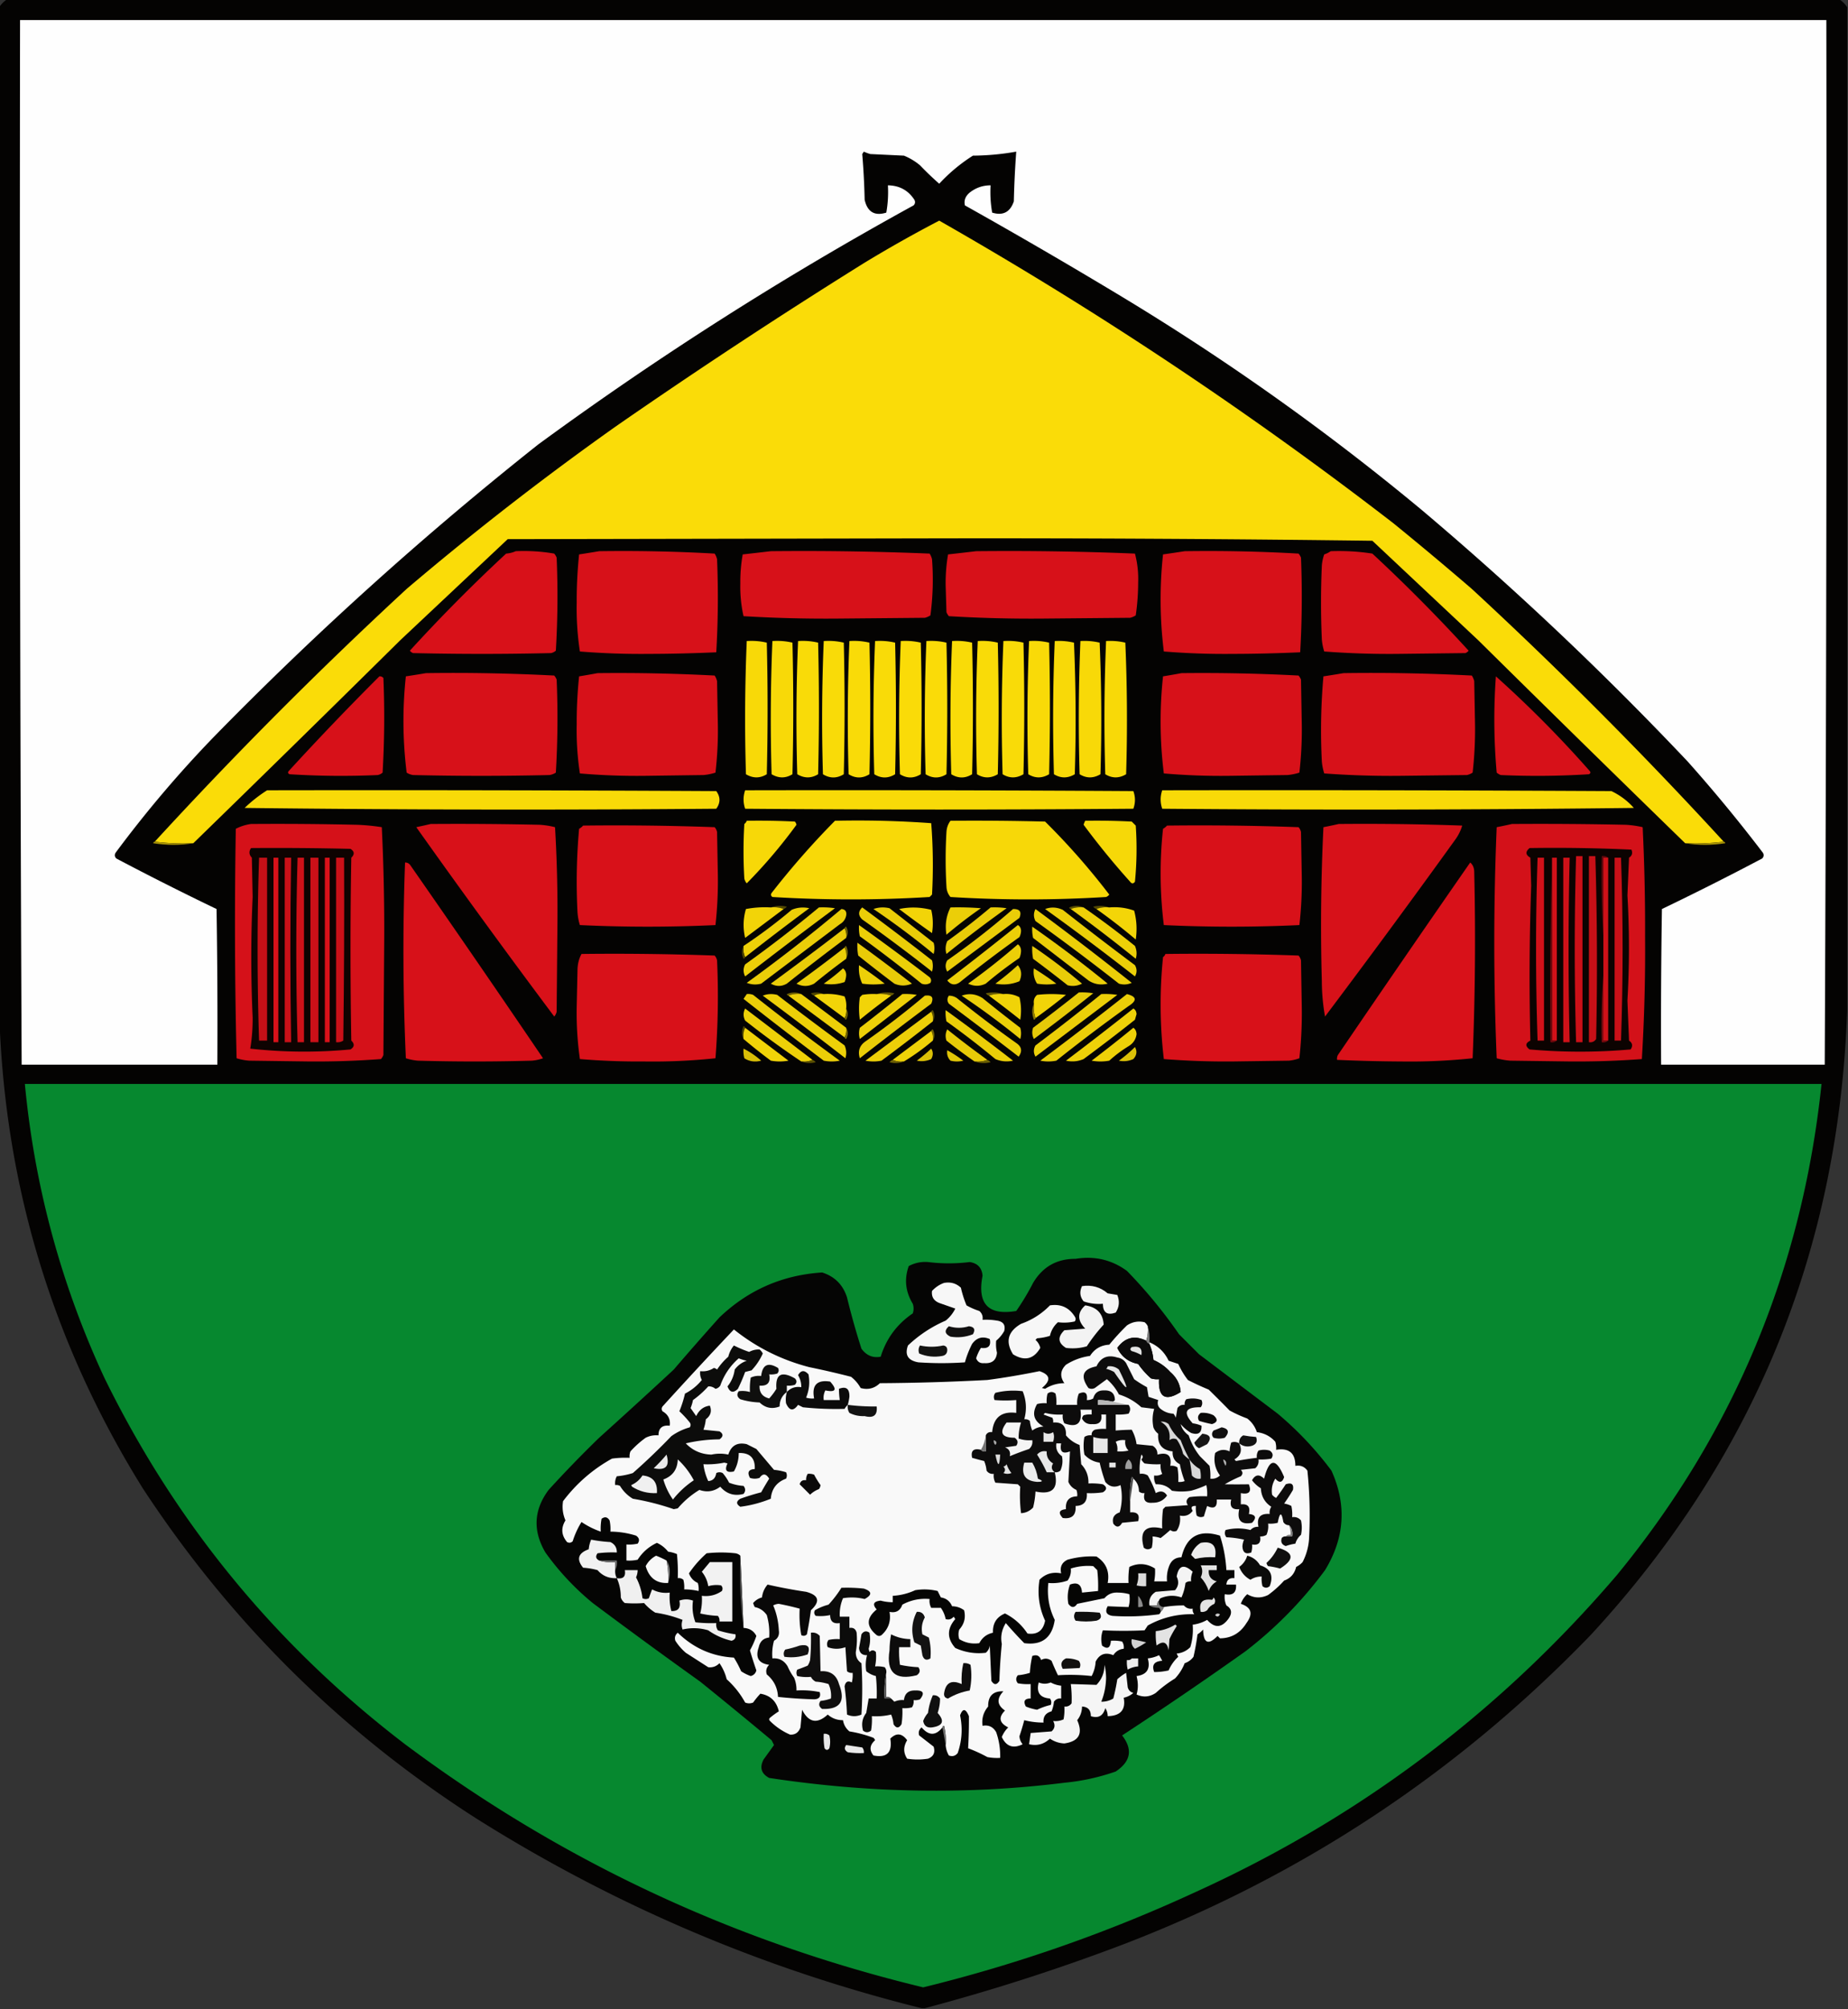<svg xmlns="http://www.w3.org/2000/svg" width="1152" height="1252" style="shape-rendering:geometricPrecision;text-rendering:geometricPrecision;image-rendering:optimizeQuality;fill-rule:evenodd;clip-rule:evenodd"><rect width="100%" height="100%" fill="#333333" stroke="none"/><path style="opacity:.986" fill="#040302" d="M4.5-.5h1142c2 1.333 3.67 3 5 5v625c-5.23 149.738-58.4 279.405-159.5 389-82.925 86.08-180.425 150.58-292.5 193.5a1254.34 1254.34 0 0 1-123 39.5h-2c-99.081-24.63-191.747-64.13-278-118.5-83.744-53.74-152.91-122.24-207.5-205.5-56.579-90.907-86.412-189.907-89.5-297V4.5c1.333-2 3-3.667 5-5z"/><path style="opacity:1" fill="#fefefe" d="M12.5 12.5h1126c.32 217.008-.01 434.008-1 651h-102c-.17-32.335 0-64.668.5-97a1820.217 1820.217 0 0 0 62.5-31.5c1.02-1.049 1.18-2.216.5-3.5a955.117 955.117 0 0 0-47-57C999.606 419.098 944.439 366.931 886.5 318a1531.534 1531.534 0 0 0-187-133 3563.439 3563.439 0 0 0-98-57c-.707-3.071.293-5.738 3-8 3.81-2.992 8.143-4.492 13-4.5a73.133 73.133 0 0 0 1 17c6.695 2.069 11.195-.265 13.5-7a612.231 612.231 0 0 1 1.5-31 159.648 159.648 0 0 1-27 2.5 105.015 105.015 0 0 0-21 17.5 194.412 194.412 0 0 1-12-11.5 37.885 37.885 0 0 0-10-6l-21-1a28.854 28.854 0 0 1-4-1.5l-1 1.5a458.139 458.139 0 0 1 1.5 28.5c1.739 7.604 6.239 10.27 13.5 8a73.133 73.133 0 0 0 1-17c7.167.099 12.667 3.099 16.5 9 .684 1.284.517 2.451-.5 3.5-81.386 44.673-159.386 94.34-234 149-70.748 56.059-137.915 116.559-201.5 181.5a726.057 726.057 0 0 0-62 73c-.684 1.284-.517 2.451.5 3.5a1826.079 1826.079 0 0 0 62.5 31.5c.5 32.332.667 64.665.5 97h-122c-.988-216.992-1.32-433.992-1-651z"/><path style="opacity:1" fill="#fadc08" d="M1074.5 524.5c-7.82.992-15.82 1.326-24 1a23023.62 23023.62 0 0 1-129-126.5l-66-62a18776.507 18776.507 0 0 0-272.5-1.5l-266.5.5-67 63a22955.604 22955.604 0 0 1-129 126.5c-8.184.326-16.184-.008-24-1a2691.298 2691.298 0 0 1 157-157.5 1871.296 1871.296 0 0 1 130-101 3802.756 3802.756 0 0 1 155-102 813.94 813.94 0 0 1 47-26.5c98.796 56.325 193.129 119.158 283 188.5a2258.483 2258.483 0 0 1 49 41 2691.298 2691.298 0 0 1 157 157.5z"/><path style="opacity:1" fill="#d81119" d="M321.5 343.5c8.071-.363 16.071.137 24 1.5a9.454 9.454 0 0 1 1.5 2.5c.821 19.377.654 38.71-.5 58a6.802 6.802 0 0 1-3 1.5c-28.667.667-57.333.667-86 0a4.457 4.457 0 0 1-2-1.5 1026.336 1026.336 0 0 1 60-60.5c2.208-.191 4.208-.691 6-1.5z"/><path style="opacity:1" fill="#d71119" d="M373.5 343.5a1013.33 1013.33 0 0 1 72 1.5 11.333 11.333 0 0 1 1.5 3.5c.796 19.364.63 38.698-.5 58a976.06 976.06 0 0 1-42.5 1 469.07 469.07 0 0 1-42.5-1.5 177.903 177.903 0 0 1-2-30.5 275.608 275.608 0 0 1 1.5-30c4.268-.64 8.435-1.307 12.5-2zM480.5 343.5c33.016-.352 66.016.148 99 1.5a11.333 11.333 0 0 1 1.5 3.5 167.75 167.75 0 0 1-1 35 11.333 11.333 0 0 1-3.5 1.5l-55 .5a862.854 862.854 0 0 1-58-1.5 83.235 83.235 0 0 1-2-20.5 95.053 95.053 0 0 1 1.5-18 1713.51 1713.51 0 0 0 17.5-2zM608.5 343.5c33.016-.352 66.016.148 99 1.5 1.554 5.841 2.221 11.841 2 18a142.842 142.842 0 0 1-1.5 20.5 11.333 11.333 0 0 1-3.5 1.5l-55 .5a862.854 862.854 0 0 1-58-1.5 9.454 9.454 0 0 1-1.5-2.5l-.5-16.5a104.886 104.886 0 0 1 1.5-19.5 1713.51 1713.51 0 0 0 17.5-2zM738.5 343.5a988.86 988.86 0 0 1 71 1.5 9.454 9.454 0 0 1 1.5 2.5c.797 19.698.63 39.364-.5 59a976.06 976.06 0 0 1-42.5 1 469.07 469.07 0 0 1-42.5-1.5c-2.489-20.088-2.656-40.255-.5-60.5a795.113 795.113 0 0 0 13.5-2zM829.5 343.5c8.726-.339 17.393.161 26 1.5a1026.92 1026.92 0 0 1 60 60.5 4.457 4.457 0 0 1-2 1.5l-42.5.5a535.956 535.956 0 0 1-45.5-1.5 34.041 34.041 0 0 1-1.5-7.5 528.986 528.986 0 0 1 0-46c.186-2.4.686-4.734 1.5-7 1.526-.494 2.859-1.161 4-2z"/><path style="opacity:1" fill="#f8d908" d="M465.5 399.5c4.267-.297 8.434.036 12.5 1a1680.41 1680.41 0 0 1 0 82c-4.267 2.606-8.601 2.606-13 0-.824-27.739-.657-55.405.5-83zM481.5 399.5c4.267-.297 8.434.036 12.5 1a1680.41 1680.41 0 0 1 0 82c-4.267 2.606-8.601 2.606-13 0-.824-27.739-.657-55.405.5-83z"/><path style="opacity:1" fill="#f9db08" d="M497.5 399.5c4.267-.297 8.434.036 12.5 1a1680.41 1680.41 0 0 1 0 82c-4.267 2.606-8.601 2.606-13 0-.824-27.739-.657-55.405.5-83zM513.5 399.5c4.267-.297 8.434.036 12.5 1a1680.41 1680.41 0 0 1 0 82c-4.333 2.667-8.667 2.667-13 0-.824-27.739-.657-55.405.5-83zM529.5 399.5c4.267-.297 8.434.036 12.5 1a1680.41 1680.41 0 0 1 0 82c-4.333 2.667-8.667 2.667-13 0-.824-27.739-.657-55.405.5-83zM545.5 399.5c4.267-.297 8.434.036 12.5 1a1680.41 1680.41 0 0 1 0 82c-4.333 2.667-8.667 2.667-13 0-.824-27.739-.657-55.405.5-83z"/><path style="opacity:1" fill="#fadb08" d="M561.5 399.5c4.267-.297 8.434.036 12.5 1a1680.41 1680.41 0 0 1 0 82c-4.333 2.667-8.667 2.667-13 0-.824-27.739-.657-55.405.5-83zM577.5 399.5c4.267-.297 8.434.036 12.5 1a1680.41 1680.41 0 0 1 0 82c-4.333 2.667-8.667 2.667-13 0-.824-27.739-.657-55.405.5-83z"/><path style="opacity:1" fill="#f9db08" d="M593.5 399.5c4.267-.297 8.434.036 12.5 1a1680.41 1680.41 0 0 1 0 82c-4.333 2.667-8.667 2.667-13 0-.824-27.739-.657-55.405.5-83zM609.5 399.5c4.267-.297 8.434.036 12.5 1a1680.41 1680.41 0 0 1 0 82c-4.399 2.606-8.733 2.606-13 0-.824-27.739-.657-55.405.5-83zM625.5 399.5c4.267-.297 8.434.036 12.5 1a1680.41 1680.41 0 0 1 0 82c-4.399 2.606-8.733 2.606-13 0-.824-27.739-.657-55.405.5-83z"/><path style="opacity:1" fill="#f9da08" d="M641.5 399.5c4.267-.297 8.434.036 12.5 1a1680.41 1680.41 0 0 1 0 82c-4.399 2.606-8.733 2.606-13 0-.824-27.739-.657-55.405.5-83z"/><path style="opacity:1" fill="#f8d908" d="M657.5 399.5a40.282 40.282 0 0 1 12 1 1121.063 1121.063 0 0 1 .5 82c-4.399 2.606-8.733 2.606-13 0-.824-27.739-.657-55.405.5-83zM673.5 399.5a40.282 40.282 0 0 1 12 1 1121.063 1121.063 0 0 1 .5 82c-4.399 2.606-8.733 2.606-13 0-.824-27.739-.657-55.405.5-83zM689.5 399.5a40.282 40.282 0 0 1 12 1 1121.063 1121.063 0 0 1 .5 82c-4.399 2.606-8.733 2.606-13 0-.824-27.739-.657-55.405.5-83z"/><path style="opacity:1" fill="#d71119" d="M265.5 419.5c26.69-.382 53.356.118 80 1.5a9.454 9.454 0 0 1 1.5 2.5c.821 19.377.654 38.71-.5 58a10.258 10.258 0 0 1-4 1.5c-28.333.667-56.667.667-85 0a10.258 10.258 0 0 1-4-1.5 260.084 260.084 0 0 1-.5-60c4.268-.64 8.435-1.307 12.5-2zM372.5 419.5c24.351-.281 48.684.219 73 1.5a11.333 11.333 0 0 1 1.5 3.5l.5 27.5a224.998 224.998 0 0 1-1.5 29.5 34.041 34.041 0 0 1-7.5 1.5l-37 .5c-13.399.14-26.733-.36-40-1.5a177.903 177.903 0 0 1-2-30.5 275.608 275.608 0 0 1 1.5-30 493.088 493.088 0 0 0 11.5-2zM736.5 419.5c24.351-.281 48.684.219 73 1.5a9.454 9.454 0 0 1 1.5 2.5l.5 28a232.68 232.68 0 0 1-1.5 30 34.041 34.041 0 0 1-7.5 1.5l-37 .5c-13.399.14-26.733-.36-40-1.5-2.489-20.088-2.656-40.255-.5-60.5a493.088 493.088 0 0 0 11.5-2zM837.5 419.5c26.69-.382 53.356.118 80 1.5a11.333 11.333 0 0 1 1.5 3.5l.5 27c.13 10.07-.37 20.07-1.5 30a11.333 11.333 0 0 1-3.5 1.5l-42.5.5a567.175 567.175 0 0 1-46.5-1.5 34.041 34.041 0 0 1-1.5-7.5 380.778 380.778 0 0 1 1-53c4.268-.64 8.435-1.307 12.5-2zM932.5 421.5a697.974 697.974 0 0 1 58.5 59c.688.832.521 1.498-.5 2a511.294 511.294 0 0 1-55 .5 9.454 9.454 0 0 1-2.5-1.5 373.645 373.645 0 0 1-.5-60zM236.5 421.5c.996-.086 1.829.248 2.5 1 .821 19.71.654 39.377-.5 59a6.802 6.802 0 0 1-3 1.5c-18.377.82-36.71.653-55-.5-1.021-.502-1.188-1.168-.5-2a1806.877 1806.877 0 0 1 56.5-59z"/><path style="opacity:1" fill="#f8da08" d="M166.5 492.5c93.334-.167 186.667 0 280 .5 2.667 3.667 2.667 7.333 0 11-98.002.833-196.002.667-294-.5a89.54 89.54 0 0 1 14-11zM464.5 492.5c80.667-.167 161.334 0 242 .5 1.333 3.667 1.333 7.333 0 11-80.667.667-161.333.667-242 0-1.3-3.832-1.3-7.666 0-11.5zM724.5 492.5c93.334-.167 186.667 0 280 .5 5.4 2.57 10.06 6.07 14 10.5a14406.389 14406.389 0 0 1-294 .5c-1.3-3.832-1.3-7.666 0-11.5z"/><path style="opacity:1" fill="#f7d808" d="M465.5 511.5c10.006-.166 20.006 0 30 .5a3.943 3.943 0 0 1 1 2 322.554 322.554 0 0 1-31 36.5 6.802 6.802 0 0 1-1.5-3 289.106 289.106 0 0 1 0-34c.717-.544 1.217-1.211 1.5-2z"/><path style="opacity:1" fill="#f8d908" d="M520.5 511.5a630.307 630.307 0 0 1 60 1.5 333.527 333.527 0 0 1 .5 44.5l-1.5 1.5c-32.667 2-65.333 2-98 0-.951-.718-1.117-1.551-.5-2.5a509.05 509.05 0 0 1 39.5-45z"/><path style="opacity:1" fill="#f7d808" d="M592.5 511.5c19.669-.167 39.336 0 59 .5a440.039 440.039 0 0 1 40 45.5 4.457 4.457 0 0 1-2 1.5c-32.333 2-64.667 2-97 0-1.574-1.826-2.407-3.993-2.5-6.5a289.106 289.106 0 0 1 0-34c.153-2.651.987-4.984 2.5-7z"/><path style="opacity:1" fill="#f6d808" d="M676.5 511.5c9.672-.166 19.339 0 29 .5l2.5 2.5c.812 11.713.645 23.38-.5 35-1 1.333-2 1.333-3 0a487.679 487.679 0 0 1-29-35.5c.243-.902.577-1.735 1-2.5z"/><path style="opacity:1" fill="#d51119" d="M156.5 513.5c22.003-.167 44.003 0 66 .5 5.25.193 10.417.693 15.5 1.5a1310.601 1310.601 0 0 1 1.5 72l-.5 70a9.454 9.454 0 0 1-1.5 2.5 546.563 546.563 0 0 1-44.5 1.5l-37.5-.5a34.251 34.251 0 0 1-8-1.5 3425.235 3425.235 0 0 1-.5-143 28.955 28.955 0 0 1 9.5-3z"/><path style="opacity:1" fill="#d81119" d="M268.5 513.5c22.669-.167 45.336 0 68 .5 3.258.212 6.424.712 9.5 1.5a892.863 892.863 0 0 1 1.5 59l-.5 56a6.802 6.802 0 0 1-1.5 3 5762.443 5762.443 0 0 1-86-118 467.073 467.073 0 0 0 9-2zM363.5 514.5c27.378-.325 54.711.009 82 1a6.802 6.802 0 0 1 1.5 3l.5 27.5c.13 10.236-.37 20.403-1.5 30.5a895.267 895.267 0 0 1-84.5 0 34.251 34.251 0 0 1-1.5-8 367.306 367.306 0 0 1 1-52c.995-.566 1.828-1.233 2.5-2zM727.5 514.5c27.378-.325 54.711.009 82 1a6.802 6.802 0 0 1 1.5 3l.5 28a232.68 232.68 0 0 1-1.5 30 895.267 895.267 0 0 1-84.5 0 261.674 261.674 0 0 1-.5-60c.995-.566 1.828-1.233 2.5-2z"/><path style="opacity:1" fill="#d71119" d="M834.5 513.5c25.681-.245 51.347.088 77 1-.94 3.214-2.44 6.214-4.5 9a6510.375 6510.375 0 0 1-81 110c-1.298-7.166-1.965-14.5-2-22a1260.001 1260.001 0 0 1 1-96 285.14 285.14 0 0 0 9.5-2z"/><path style="opacity:1" fill="#d31119" d="M942.5 513.5c23.669-.167 47.336 0 71 .5 3.59.207 7.09.707 10.5 1.5 1.1 22.646 1.6 45.313 1.5 68 .21 25.589-.46 51.089-2 76.5a546.563 546.563 0 0 1-44.5 1.5l-37.5-.5a42.36 42.36 0 0 1-8.5-1.5c-2-48-2-96 0-144a285.14 285.14 0 0 0 9.5-2z"/><path style="opacity:1" fill="#a79205" d="M96.5 524.5c7.816.992 15.816 1.326 24 1-8.176 1.321-16.509 1.321-25 0 .124-.607.457-.94 1-1zM1074.5 524.5c.54.06.88.393 1 1-8.49 1.321-16.82 1.321-25 0 8.18.326 16.18-.008 24-1z"/><path style="opacity:1" fill="#0e0301" d="M156.5 528.5c20.669-.167 41.336 0 62 .5 2.482 1.594 2.648 3.428.5 5.5-.667 38-.667 76 0 114 2.148 2.072 1.982 3.906-.5 5.5a304.905 304.905 0 0 1-62.5-.5c1.052-6.3 1.552-12.8 1.5-19.5a817.068 817.068 0 0 1 0-75l-.5-24.5c-1.8-1.865-1.966-3.865-.5-6z"/><path style="opacity:1" fill="#0c0301" d="M953.5 528.5a1016.27 1016.27 0 0 1 63.5 1c.88 2.141.38 3.807-1.5 5-.33 7.833-.67 15.667-1 23.5a563.501 563.501 0 0 1 0 65.5c.33 8.333.67 16.667 1 25 2.16 1.466 2.49 3.3 1 5.5a359.228 359.228 0 0 1-63 0c-2.818-2.115-2.651-3.948.5-5.5-.793-32.164-.626-64.33.5-96.5l-.5-17.5c-3.047-1.717-3.214-3.717-.5-6z"/><path style="opacity:1" fill="#c51017" d="M161.5 534.5h5v114h-5a1750.06 1750.06 0 0 1 0-114z"/><path style="opacity:1" fill="#d81119" d="M170.5 534.5h3v115h-3v-115z"/><path style="opacity:1" fill="#ca1018" d="M177.5 534.5h4c-.655 38.34-.655 76.674 0 115h-4v-115z"/><path style="opacity:1" fill="#cf1118" d="M185.5 534.5h4v115h-4a2089.653 2089.653 0 0 1 0-115z"/><path style="opacity:1" fill="#cb1018" d="M193.5 534.5h5v115h-5v-115z"/><path style="opacity:1" fill="#d81119" d="M202.5 534.5h3v115h-3v-115z"/><path style="opacity:1" fill="#cb1018" d="M209.5 534.5h5c.167 38.001 0 76.001-.5 114-1.356.88-2.856 1.214-4.5 1v-115z"/><path style="opacity:1" fill="#d21119" d="M958.5 534.5h4v114h-4a1700.635 1700.635 0 0 1 0-114zM967.5 534.5h3v114h-3v-114z"/><path style="opacity:1" fill="#ce1118" d="M974.5 534.5h4a2409.268 2409.268 0 0 0 0 115h-4v-115z"/><path style="opacity:1" fill="#cc1018" d="M982.5 533.5h4v116h-4a1988.603 1988.603 0 0 1 0-116z"/><path style="opacity:1" fill="#c71017" d="M990.5 533.5h4a2206.972 2206.972 0 0 1 .5 114c-1.049 1.607-2.549 2.273-4.5 2v-116z"/><path style="opacity:1" fill="#cf1118" d="M1002.5 534.5v114h-3v-114h3z"/><path style="opacity:1" fill="#ca1018" d="M1006.5 534.5h4c1.33 38 1.33 76 0 114h-4v-114z"/><path style="opacity:1" fill="#d71119" d="M252.5 537.5c1.517.011 2.684.677 3.5 2a11698.911 11698.911 0 0 1 82.5 120 26.724 26.724 0 0 1-7 1.5 1259.87 1259.87 0 0 1-71 0 34.041 34.041 0 0 1-7.5-1.5 1496.816 1496.816 0 0 1-.5-122z"/><path style="opacity:1" fill="#d81119" d="M916.5 537.5c1.664 1.449 2.498 3.449 2.5 6 .908 38.684.575 77.35-1 116a372.644 372.644 0 0 1-44.5 2 1015.473 1015.473 0 0 1-40-1 4.934 4.934 0 0 1 .5-3c27.33-40.155 54.83-80.155 82.5-120z"/><path style="opacity:1" fill="#63080c" d="M1002.5 534.5h-3v49a625.298 625.298 0 0 1-1-50c1.6-.268 2.93.066 4 1z"/><path style="opacity:1" fill="#514702" d="M480.5 565.5c3.14-1.141 6.473-1.308 10-.5-.544.717-1.211 1.217-2 1.5-2.448-.973-5.115-1.306-8-1z"/><path style="opacity:1" fill="#584d02" d="M675.5 565.5c-2.885-.306-5.552.027-8 1-.543-.06-.876-.393-1-1 3.145-1.303 6.145-1.303 9 0z"/><path style="opacity:1" fill="#534902" d="M691.5 565.5c-2.885-.306-5.552.027-8 1-.789-.283-1.456-.783-2-1.5 3.527-.808 6.86-.641 10 .5z"/><path style="opacity:1" fill="#f2d408" d="M480.5 565.5c2.885-.306 5.552.027 8 1-7.97 5.991-15.97 11.991-24 18-1.41-6.084-1.243-12.084.5-18a62.792 62.792 0 0 1 15.5-1z"/><path style="opacity:1" fill="#edd008" d="M464.5 596.5c-.968-2.107-1.302-4.441-1-7a323.815 323.815 0 0 0 30-22.5c3.539-1.504 7.205-1.837 11-1a1829.507 1829.507 0 0 0-40 30.5z"/><path style="opacity:1" fill="#eccf08" d="M510.5 565.5c3.35-.165 6.683.002 10 .5a3449.642 3449.642 0 0 0-56 42.5c-1.277-2.534-1.277-5.034 0-7.5a805.7 805.7 0 0 0 46-35.5z"/><path style="opacity:1" fill="#eacd08" d="M544.5 566.5c3.14-1.141 6.473-1.308 10-.5l27.5 21.5a12.494 12.494 0 0 1 0 7 497.917 497.917 0 0 0-37.5-28z"/><path style="opacity:1" fill="#f2d408" d="M560.5 566.5c6.57-1.393 13.237-1.226 20 .5 1.135 4.748 1.302 9.581.5 14.5a667.315 667.315 0 0 1-20.5-15z"/><path style="opacity:1" fill="#ebce08" d="M592.5 565.5c6.342-.166 12.675 0 19 .5a270.61 270.61 0 0 0-21.5 16.5c-1.001-6.032-.168-11.699 2.5-17z"/><path style="opacity:1" fill="#e9cc08" d="M617.5 565.5c3.35-.165 6.683.002 10 .5a774.411 774.411 0 0 0-37.5 28.5c-.818-2.727-.652-5.394.5-8a423.986 423.986 0 0 0 27-21z"/><path style="opacity:1" fill="#eccf08" d="M651.5 566.5c3.605-1.367 7.271-1.2 11 .5a2244.407 2244.407 0 0 0 45 34.5c1.333 2.333 1.333 4.667 0 7a1680.911 1680.911 0 0 0-56-42z"/><path style="opacity:1" fill="#eed008" d="M667.5 566.5c2.448-.973 5.115-1.306 8-1a548.991 548.991 0 0 1 32 24c1.152 2.606 1.318 5.273.5 8a981.761 981.761 0 0 0-40.5-31z"/><path style="opacity:1" fill="#f3d508" d="M683.5 566.5c2.448-.973 5.115-1.306 8-1 5.366-.458 10.533.209 15.5 2 1.576 5.888 1.909 11.888 1 18a363.237 363.237 0 0 0-24.5-19z"/><path style="opacity:1" fill="#ebce08" d="M537.5 565.5a1951.171 1951.171 0 0 1 43.5 33 12.494 12.494 0 0 1 0 7 1084.476 1084.476 0 0 0-43.5-32.5c-2.586-2.494-2.586-4.994 0-7.5z"/><path style="opacity:1" fill="#eacd08" d="M631.5 566.5c4.192-.097 5.525 1.736 4 5.5l-45 33.5c-1.333-2.333-1.333-4.667 0-7a483.96 483.96 0 0 0 41-32z"/><path style="opacity:1" fill="#74090e" d="M967.5 534.5v114h3c-1.068.934-2.401 1.268-4 1-.332-38.504.001-76.837 1-115z"/><path style="opacity:1" fill="#ebce08" d="M524.5 566.5c2.39.185 3.39 1.518 3 4-.482 2.42-1.815 4.253-4 5.5l-49 37c-3.054.821-6.054.655-9-.5a1013.135 1013.135 0 0 0 59-46z"/><path style="opacity:1" fill="#eccf08" d="M645.5 566.5a2004.788 2004.788 0 0 1 60 46c-2.606 1.152-5.273 1.318-8 .5a1473.948 1473.948 0 0 0-52-39c-1.279-2.498-1.279-4.998 0-7.5zM535.5 576.5a1709.574 1709.574 0 0 1 44 32.5c1.017 1.049 1.184 2.216.5 3.5-1.726 1.076-3.559 1.243-5.5.5a865.584 865.584 0 0 0-38.5-29.5 24.935 24.935 0 0 1-.5-7zM634.5 576.5c1.225.652 1.892 1.819 2 3.5a9.839 9.839 0 0 1-1 4 752.009 752.009 0 0 0-37 28c-3.025 2.241-5.692 1.907-8-1a2346.054 2346.054 0 0 0 44-34.5z"/><path style="opacity:1" fill="#eacd08" d="M526.5 578.5c.961 1.765 1.295 3.765 1 6a1420.67 1420.67 0 0 0-37 28.5c-3.3 1.879-6.634 1.879-10 0a2391.76 2391.76 0 0 0 46-34.5z"/><path style="opacity:1" fill="#ebce08" d="M643.5 577.5a789.229 789.229 0 0 1 47 35.5c-4.358 1.075-8.358.408-12-2L644 584.5a24.935 24.935 0 0 1-.5-7z"/><path style="opacity:1" fill="#6a5d03" d="M526.5 578.5c.06-.543.393-.876 1-1 1.297 2.473 1.297 4.807 0 7 .295-2.235-.039-4.235-1-6z"/><path style="opacity:1" fill="#eccf08" d="M634.5 588.5c1.248.834 1.915 2.167 2 4-.051 1.6-.384 3.1-1 4.5a243.631 243.631 0 0 0-21 16c-3.614 1.753-7.281 1.753-11 0a412.386 412.386 0 0 0 31-24.5z"/><path style="opacity:1" fill="#4b4301" d="M463.5 589.5c-.302 2.559.032 4.893 1 7-.06.543-.393.876-1 1-1.3-2.809-1.3-5.476 0-8z"/><path style="opacity:1" fill="#756603" d="M526.5 590.5c.06-.543.393-.876 1-1 1.3 2.809 1.3 5.476 0 8 .302-2.559-.032-4.893-1-7z"/><path style="opacity:1" fill="#e8cb08" d="M534.5 587.5a1216.913 1216.913 0 0 1 34 25.5c-3.744 1.537-7.411 1.537-11 0a900.603 900.603 0 0 1-22.5-17.5 32.462 32.462 0 0 1-.5-8z"/><path style="opacity:1" fill="#eccf08" d="M526.5 590.5c.968 2.107 1.302 4.441 1 7a417.408 417.408 0 0 0-20 15.5c-3.636 1.899-7.303 1.899-11 0a1017.338 1017.338 0 0 0 30-22.5z"/><path style="opacity:1" fill="#e9cc08" d="M643.5 589.5a348.473 348.473 0 0 1 31 23.5c-2.866 1.457-5.866 1.79-9 1a811.924 811.924 0 0 0-21.5-16.5 32.462 32.462 0 0 1-.5-8z"/><path style="opacity:1" fill="#d81119" d="M362.5 594.5a1744.14 1744.14 0 0 1 83 1 6.802 6.802 0 0 1 1.5 3 492.627 492.627 0 0 1-1 61 372.644 372.644 0 0 1-44.5 2 447.624 447.624 0 0 1-40-1.5 203.942 203.942 0 0 1-2-32.5l.5-23c.05-3.657.883-6.99 2.5-10zM726.5 594.5a1744.14 1744.14 0 0 1 83 1 6.802 6.802 0 0 1 1.5 3l.5 29.5a256.13 256.13 0 0 1-1.5 31.5 26.67 26.67 0 0 1-6.5 1.5l-35.5.5a501.063 501.063 0 0 1-42.5-1.5c-2.475-21.09-2.641-42.257-.5-63.5.717-.544 1.217-1.211 1.5-2z"/><path style="opacity:1" fill="#edd008" d="M535.5 601.5a260.658 260.658 0 0 1 16 11.5 49.226 49.226 0 0 1-14 0c-1.683-3.62-2.35-7.454-2-11.5z"/><path style="opacity:1" fill="#eacd08" d="M634.5 601.5c2.353 2.891 2.686 6.224 1 10-4.8 1.984-9.8 2.484-15 1.5a164.941 164.941 0 0 0 14-11.5z"/><path style="opacity:1" fill="#ebce08" d="M525.5 603.5c1.248.834 1.915 2.167 2 4-.051 1.6-.384 3.1-1 4.5-4.241 1.457-8.574 1.791-13 1a118.62 118.62 0 0 0 12-9.5z"/><path style="opacity:1" fill="#e9cc08" d="M644.5 603.5a182.815 182.815 0 0 1 14 9.5c-4 .667-8 .667-12 0-1.84-2.826-2.506-5.993-2-9.5z"/><path style="opacity:1" fill="#716303" d="M499.5 619.5c-2.885-.306-5.552.027-8 1-.543-.06-.876-.393-1-1 3.145-1.303 6.145-1.303 9 0z"/><path style="opacity:1" fill="#514702" d="M513.5 619.5c-2.235-.295-4.235.039-6 1-.789-.283-1.456-.783-2-1.5 2.867-.801 5.534-.634 8 .5z"/><path style="opacity:1" fill="#685b03" d="M546.5 619.5c3.476-1.143 7.142-1.31 11-.5-.544.717-1.211 1.217-2 1.5-2.787-.977-5.787-1.31-9-1z"/><path style="opacity:1" fill="#6a5d03" d="M625.5 619.5c-3.213-.31-6.213.023-9 1-.789-.283-1.456-.783-2-1.5 3.858-.81 7.524-.643 11 .5z"/><path style="opacity:1" fill="#edd008" d="M475.5 620.5c2.804-1.138 5.804-1.305 9-.5a1928.616 1928.616 0 0 0 42 31.5c1.152 2.606 1.318 5.273.5 8a2818.853 2818.853 0 0 0-51.5-39zM491.5 620.5c2.448-.973 5.115-1.306 8-1 9.372 7.012 18.705 14.012 28 21 .295 2.235-.039 4.235-1 6l-35-26z"/><path style="opacity:1" fill="#f2d408" d="M507.5 620.5c1.765-.961 3.765-1.295 6-1 4.436-.29 8.77.21 13 1.5.935 2.381 1.268 4.881 1 7.5.295 2.235-.039 4.235-1 6l-19-14zM546.5 619.5c3.213-.31 6.213.023 9 1a410.121 410.121 0 0 0-19.5 15 49.226 49.226 0 0 1 0-14l1.5-1.5a40.914 40.914 0 0 1 9-.5z"/><path style="opacity:1" fill="#edd008" d="M562.5 619.5a40.914 40.914 0 0 1 9 .5L536 647.5a12.494 12.494 0 0 1 0-7 1065.478 1065.478 0 0 0 26.5-21z"/><path style="opacity:1" fill="#eccf08" d="M599.5 620.5c4.495-1.616 8.829-1.116 13 1.5a989.584 989.584 0 0 0 23.5 18.5 12.494 12.494 0 0 1 0 7 468.227 468.227 0 0 0-36.5-27z"/><path style="opacity:1" fill="#f0d308" d="M616.5 620.5c2.787-.977 5.787-1.31 9-1 3.564-.349 6.898.317 10 2 1.11 4.611 1.277 9.278.5 14a722.527 722.527 0 0 0-19.5-15z"/><path style="opacity:1" fill="#f2d408" d="M645.5 634.5c-.977-2.787-1.31-5.787-1-9-.322-2.222.345-4.056 2-5.5 6-.667 12-.667 18 0a386.122 386.122 0 0 1-19 14.5z"/><path style="opacity:1" fill="#e6ca08" d="M672.5 618.5a40.914 40.914 0 0 1 9 .5 1525.828 1525.828 0 0 1-37 28.5c-1.147-2.265-1.314-4.598-.5-7a1219.888 1219.888 0 0 0 28.5-22z"/><path style="opacity:1" fill="#eccf08" d="M686.5 619.5c3.35-.165 6.683.002 10 .5l-51 38.5c-1.333-2.333-1.333-4.667 0-7a1371.528 1371.528 0 0 0 41-32z"/><path style="opacity:1" fill="#ebce08" d="M465.5 619.5a8.43 8.43 0 0 1 4 .5 1604.472 1604.472 0 0 0 54 41 25.238 25.238 0 0 1-10 0 2901.548 2901.548 0 0 1-50-38.5 185.977 185.977 0 0 0 2-3z"/><path style="opacity:1" fill="#eacd08" d="M576.5 620.5c4.409-.601 5.742 1.066 4 5a2190.063 2190.063 0 0 0-44.5 34c-1.378-4.398-.212-7.898 3.5-10.5a520.887 520.887 0 0 0 37-28.5z"/><path style="opacity:1" fill="#eccf08" d="M591.5 620.5c1.808-.009 3.475.491 5 1.5a752.009 752.009 0 0 0 37 28c3.425 2.285 3.925 5.118 1.5 8.5a3295.105 3295.105 0 0 0-43.5-33c-1.166-1.667-1.166-3.334 0-5z"/><path style="opacity:1" fill="#ebce08" d="M702.5 619.5c6.122 1.558 6.455 4.058 1 7.5a1109.35 1109.35 0 0 0-45 34 25.238 25.238 0 0 1-10 0 2358.731 2358.731 0 0 0 54-41.5z"/><path style="opacity:1" fill="#edd008" d="M506.5 660.5c-2.107.968-4.441 1.302-7 1a534.85 534.85 0 0 1-35-25.5c-1.277-2.466-1.277-4.966 0-7.5 14.03 10.676 28.03 21.342 42 32z"/><path style="opacity:1" fill="#5a4f02" d="M580.5 630.5c.06-.543.393-.876 1-1 1.297 2.473 1.297 4.807 0 7 .295-2.235-.039-4.235-1-6z"/><path style="opacity:1" fill="#eed108" d="M706.5 628.5c1.225.652 1.892 1.819 2 3.5l-1 3.5a1134.282 1134.282 0 0 1-32 24.5c-3.539 1.504-7.205 1.837-11 1a2119.455 2119.455 0 0 0 42-32.5z"/><path style="opacity:1" fill="#edcf08" d="M580.5 630.5c.961 1.765 1.295 3.765 1 6a1225.86 1225.86 0 0 1-32 24.5 25.238 25.238 0 0 1-10 0 41901.653 41901.653 0 0 0 41-30.5z"/><path style="opacity:1" fill="#ebce08" d="M589.5 629.5a1639.554 1639.554 0 0 1 42 31.5c-3.795.837-7.461.504-11-1a546.037 546.037 0 0 0-30.5-23.5 24.935 24.935 0 0 1-.5-7z"/><path style="opacity:1" fill="#8d7b04" d="M644.5 625.5c-.31 3.213.023 6.213 1 9-.06.543-.393.876-1 1-1.306-3.48-1.306-6.813 0-10z"/><path style="opacity:1" fill="#6d5f03" d="M527.5 628.5c1.297 2.193 1.297 4.527 0 7-.607-.124-.94-.457-1-1 .961-1.765 1.295-3.765 1-6z"/><path style="opacity:1" fill="#7b0a0f" d="M999.5 607.5v41h3c-1.07.934-2.4 1.268-4 1a441.579 441.579 0 0 1 1-42z"/><path style="opacity:1" fill="#4b4301" d="M464.5 640.5c-.968 2.107-1.302 4.441-1 7-1.3-2.524-1.3-5.191 0-8 .607.124.94.457 1 1z"/><path style="opacity:1" fill="#f1d308" d="M464.5 640.5c8.97 6.824 17.97 13.658 27 20.5a30.485 30.485 0 0 1-11 0 352.115 352.115 0 0 1-17-13.5c-.302-2.559.032-4.893 1-7z"/><path style="opacity:1" fill="#eed108" d="M706.5 640.5c1.248.834 1.915 2.167 2 4-.435 3.248-2.102 5.748-5 7.5a78.664 78.664 0 0 0-12 9 30.485 30.485 0 0 1-11 0 820.642 820.642 0 0 0 26-20.5z"/><path style="opacity:1" fill="#746603" d="M527.5 640.5c1.297 2.193 1.297 4.527 0 7-.607-.124-.94-.457-1-1 .961-1.765 1.295-3.765 1-6z"/><path style="opacity:1" fill="#706203" d="M580.5 642.5c.06-.543.393-.876 1-1 1.297 2.473 1.297 4.807 0 7 .295-2.235-.039-4.235-1-6z"/><path style="opacity:1" fill="#efd208" d="M580.5 642.5c.961 1.765 1.295 3.765 1 6a135.559 135.559 0 0 1-18 13c-2.559.302-4.893-.032-7-1l24-18z"/><path style="opacity:1" fill="#e8cb08" d="M615.5 660.5c-2.448.973-5.115 1.306-8 1a319.936 319.936 0 0 1-17.5-13c-.814-2.402-.647-4.735.5-7a565.42 565.42 0 0 0 25 19z"/><path style="opacity:1" fill="#d9be07" d="M463.5 653.5a50.433 50.433 0 0 1 11 7.5c-3.817 1.023-7.317.523-10.5-1.5a18.453 18.453 0 0 1-.5-6z"/><path style="opacity:1" fill="#e2c607" d="M590.5 654.5a82.358 82.358 0 0 1 10 6.5 16.242 16.242 0 0 1-8 0c-1.729-1.789-2.396-3.956-2-6.5z"/><path style="opacity:1" fill="#dcc107" d="M707.5 652.5c1.479 2.643 1.146 5.143-1 7.5-2.906 1.318-5.906 1.652-9 1a86.253 86.253 0 0 0 10-8.5z"/><path style="opacity:1" fill="#dbc007" d="M580.5 653.5c1.311 2.06 1.311 4.226 0 6.5-2.906 1.318-5.906 1.652-9 1 3.19-2.364 6.19-4.864 9-7.5z"/><path style="opacity:1" fill="#6d5f03" d="M556.5 660.5c2.107.968 4.441 1.302 7 1-2.804 1.138-5.804 1.305-9 .5.544-.717 1.211-1.217 2-1.5z"/><path style="opacity:1" fill="#5b5002" d="M506.5 660.5c.789.283 1.456.783 2 1.5-3.196.805-6.196.638-9-.5 2.559.302 4.893-.032 7-1z"/><path style="opacity:1" fill="#6c5f03" d="M615.5 660.5c.789.283 1.456.783 2 1.5-3.527.808-6.86.641-10-.5 2.885.306 5.552-.027 8-1z"/><path style="opacity:1" fill="#06882f" d="M15.5 675.5h1120c-12.07 115.091-54.57 217.091-127.5 306-72.956 85.31-160.456 151.14-262.5 197.5a934.213 934.213 0 0 1-170 59.5c-118.394-28.58-226.061-79.08-323-151.5-80.596-61.57-143.096-137.737-187.5-228.5-26.956-58.155-43.456-119.155-49.5-183z"/><path style="opacity:1" fill="#050504" d="M670.5 784.5c11.822-1.935 22.489.565 32 7.5a305.494 305.494 0 0 1 32.5 39.5l12.5 12.5 49 37a210.9 210.9 0 0 1 33.5 35.5c9.595 21.285 8.261 41.952-4 62-14.1 19.101-30.6 35.93-49.5 50.5a2430.09 2430.09 0 0 1-77 52.5c6.756 8.74 5.423 16.24-4 22.5a135.87 135.87 0 0 1-32 7c-60.141 7.49-121.474 6.49-184-3-4.953-2.64-6.12-6.47-3.5-11.5l6.5-9-1.5-3a3653.17 3653.17 0 0 0-44.5-36.5 3795.776 3795.776 0 0 1-67-49c-11.244-9.242-21.077-19.742-29.5-31.5-7.956-13.543-7.29-26.543 2-39a723.157 723.157 0 0 1 31.5-32.5 4407.008 4407.008 0 0 0 46.5-42.5 2071.112 2071.112 0 0 1 28.5-32.5c17.931-17.089 39.264-26.422 64-28 7.807 2.474 12.974 7.641 15.5 15.5a465.115 465.115 0 0 0 9 32c3.112 4.234 7.112 5.901 12 5 3.498-11.323 10.165-20.323 20-27 .667-2 .667-4 0-6-4.571-7.551-5.405-15.384-2.5-23.5 3.724-1.988 7.724-2.821 12-2.5a106.387 106.387 0 0 0 26 0c4.902.736 7.569 3.569 8 8.5-3.396 17.601 3.604 24.934 21 22a154.043 154.043 0 0 0 10.5-17.5c5.987-10.075 14.82-15.075 26.5-15z"/><path style="opacity:1" fill="#f7f7f7" d="M588.5 799.5c4.103-.731 7.603.269 10.5 3a66.59 66.59 0 0 0 3.5 11 42.638 42.638 0 0 0 8 3.5c1.655 1.444 2.322 3.278 2 5.5a40.914 40.914 0 0 1 9 .5c3.926.58 5.426 2.747 4.5 6.5a21.53 21.53 0 0 1-5 6 22.343 22.343 0 0 0 .5 7.5c-.426 4.681-3.092 6.848-8 6.5-2.422.243-4.088-.757-5-3a26.793 26.793 0 0 1 3-6.5c4.583.612 6.416-1.221 5.5-5.5-4.467-1.933-8.133-.933-11 3a60.692 60.692 0 0 0-4.5 11.5c-9.667.667-19.333.667-29 0-6.463-1.117-8.63-4.617-6.5-10.5 6.89-6.533 14.724-11.7 23.5-15.5a21.754 21.754 0 0 0 6-7.5l-10-3.5c-3.45-1.409-4.95-3.909-4.5-7.5 2.17-2.323 4.67-3.99 7.5-5z"/><path style="opacity:1" fill="#f5f5f5" d="M674.5 801.5c6.079-.908 11.412.592 16 4.5l6 1c1.567 3.892 1.233 7.558-1 11-5.271 1.856-7.938.023-8-5.5-4.137.354-8.137-.146-12-1.5-2.339-2.887-2.672-6.054-1-9.5z"/><path style="opacity:1" fill="#f7f7f7" d="M654.5 813.5c6.765-1.031 11.932 1.302 15.5 7 .667 1 .667 2 0 3a29.51 29.51 0 0 1-10.5.5c-2.562 2.289-4.229 5.123-5 8.5a34.251 34.251 0 0 1-8 1.5l-1 1c1.51 1.351 2.51 3.018 3 5-4.144 7.072-9.81 8.405-17 4-4.906-7.902-3.239-14.235 5-19 6.937-2.451 12.937-6.284 18-11.5z"/><path style="opacity:1" fill="#f3f3f3" d="M676.5 813.5c7.228 1.055 11.061 5.055 11.5 12a104.478 104.478 0 0 0-10.5 13.5 31.41 31.41 0 0 1-13 1c-5.008-3.085-5.342-6.752-1-11l13-1c-4.988-5.192-4.988-10.026 0-14.5z"/><path style="opacity:1" fill="#f9f9f9" d="M715.5 826.5c.31 3.213-.023 6.213-1 9-7.194-3.512-13.194-2.012-18 4.5 2.618 5.485 6.951 8.818 13 10a51.057 51.057 0 0 0 8 9 12.93 12.93 0 0 0 5 .5c-.508 11.318 3.992 13.985 13.5 8-.385-4.933-2.552-9.099-6.5-12.5-2.919-3.244-6.419-5.744-10.5-7.5a32.077 32.077 0 0 0-2.5-10v-1c5.449 2.282 9.449 6.115 12 11.5l6 2a50.758 50.758 0 0 0 6 10 161.582 161.582 0 0 0 13 6c4.316 4.248 8.65 8.581 13 13a81.58 81.58 0 0 0 11 5c2.861 2.219 4.861 5.053 6 8.5 4.656.595 8.489 2.595 11.5 6a12.93 12.93 0 0 1 .5 5c8.033-1.29 12.033 2.043 12 10 3.152-.541 5.652.459 7.5 3a273.079 273.079 0 0 1 1 43 36.735 36.735 0 0 1-4 14 13.92 13.92 0 0 1-4 3c-1.023 4.258-3.523 7.091-7.5 8.5a63.726 63.726 0 0 1-10 9c-4.48 2.147-8.813 1.98-13-.5-1.816 1.618-3.149 3.618-4 6 6.613 2.17 7.779 6.17 3.5 12-3.878 6.25-9.378 9.42-16.5 9.5l-1.5-1.5c-5.803 5.92-8.803 4.58-9-4a14.831 14.831 0 0 1-3.5 3c-.614 4.74-1.447 9.41-2.5 14-1.413 1.91-3.247 3.25-5.5 4a29.498 29.498 0 0 1-6 9.5 79.325 79.325 0 0 0-12 9c-3.877 2.58-7.877 2.92-12 1 1.07-3.52 1.07-7.36 0-11.5 6.445-.82 8.778-4.49 7-11 2.437-.26 4.771-.92 7-2a26.393 26.393 0 0 1 2 3.5c-4.988.29-6.654 2.62-5 7 2.979.01 5.979-.33 9-1a24.233 24.233 0 0 1 6-8.5c-.333-.67-.667-1.33-1-2 3.362-.35 6.195-1.68 8.5-4 1.379-4.54 1.879-9.2 1.5-14a24.12 24.12 0 0 0 9-3c4.767 5.37 9.267 5.03 13.5-1 2.259-3.36 1.759-6.03-1.5-8a13.116 13.116 0 0 1-1-7c5.042.995 7.375-1.005 7-6h-6c.246-2.97 1.912-4.303 5-4v-5h-5a85.814 85.814 0 0 0-4-21.5c-12.93-4.039-20.93.461-24 13.5-3.59.044-6.09 1.711-7.5 5-1.316 3.188-1.816 6.522-1.5 10h-8a31.6 31.6 0 0 0 .5-8c-5.219-3.274-10.552-3.608-16-1a50.464 50.464 0 0 0-.5 10h-13c1.334-7.156-1-12.656-7-16.5a55.788 55.788 0 0 0-18 2c-3.551 1.677-4.884 4.51-4 8.5-5.349-1.039-9.849.295-13.5 4-1.416 8.933-.249 17.43 3.5 25.5-1.211 6.23-4.877 8.89-11 8-3.601-5.44-8.268-9.61-14-12.5-5.26 2.17-7.76 6.17-7.5 12-3.866.85-6.699 3.01-8.5 6.5-4.469.67-8.636-.16-12.5-2.5-.667-2-.667-4 0-6 3.112-3.42 4.112-7.42 3-12-2.166-1.62-4.666-2.45-7.5-2.5-1.302-3.134-3.635-4.968-7-5.5l-2-4c-4.611-1.11-9.278-1.277-14-.5a37.902 37.902 0 0 1-14 3.5v4a29.2 29.2 0 0 1-7.5-1c-4.48.442-5.313 2.275-2.5 5.5-6.564 5.3-6.564 10.63 0 16 1 .67 2 .67 3 0 4.344-3.88 6.011-8.71 5-14.5 3.997.83 6.664-.67 8-4.5 5.313-2.868 10.979-4.035 17-3.5-.239 1.967.094 3.8 1 5.5h6a17.977 17.977 0 0 1 3 7c1.964.62 3.631.12 5-1.5l1 1.5c-5.238 6.05-5.238 12.05 0 18 6.066 2.77 12.399 3.77 19 3 1.393-1.17 2.227-2.67 2.5-4.5l1 22c1.667 2.67 3.333 2.67 5 0 .231-7.7.731-15.36 1.5-23-.896-4.62-.063-8.95 2.5-13 3.736 4.34 7.569 8.51 11.5 12.5 11.019 1.48 17.352-3.36 19-14.5-3.546-7.19-4.88-14.855-4-23 4.137.354 8.137-.146 12-1.5 1.613-2.228 2.28-4.728 2-7.5a35.36 35.36 0 0 1 14-1.5l2.5 2.5c.499 4.321.666 8.654.5 13l-10 1c-.329-5.075-2.829-6.742-7.5-5-1.434 3.906-1.767 7.906-1 12 1.931 2.6 3.764 2.6 5.5 0l17-3.5c2.133-2.547 4.966-3.713 8.5-3.5 2.424.03 4.757.363 7 1 .43 2.692.263 5.359-.5 8-4.376-.14-8.709-.3-13-.5-1.818 3.39-.818 5.39 3 6 9.696.65 19.362.31 29-1 .556-.38.889-.88 1-1.5.901-.79 1.568-1.79 2-3 4.211-.7 8.378-1.03 12.5-1 1.444 1.66 3.278 2.32 5.5 2-.17 1.32.163 2.49 1 3.5-10.311-.35-19.977 1.99-29 7l-2 3c-8.687.42-17.354.42-26 0-1.117 3.07-1.284 6.24-.5 9.5 3.351 2.54 5.185 1.54 5.5-3 2.357-.16 4.69 0 7 .5.88 1.36 1.214 2.86 1 4.5-2.782.27-4.949 1.61-6.5 4-4.921-2.02-8.588-.69-11 4-.198 3.2-1.031 6.2-2.5 9-6.966-.78-13.966-.95-21-.5a149.756 149.756 0 0 1-4-9c-2.124-1.58-4.29-1.75-6.5-.5-.949-2.7-2.783-3.53-5.5-2.5a62.036 62.036 0 0 0-1.5 10.5 34.51 34.51 0 0 1-7.5 1.5c-1.333 1.67-1.333 3.33 0 5 2.646.5 5.313.66 8 .5v9c-3.774-.02-4.774 1.65-3 5 2.258.92 4.591 1.59 7 2a40.577 40.577 0 0 1 8.5-3c.595-1.4.428-2.73-.5-4-6.246-.47-8.579-3.81-7-10 2.527 1.02 5.027 1.02 7.5 0a16.908 16.908 0 0 0 6.5 2v8c-1.89-.2-3.39.46-4.5 2a20.153 20.153 0 0 1-1.5 6c-3.648.97-5.314 3.31-5 7-4.159 0-8.159-.5-12-1.5a143.19 143.19 0 0 1-3 10c.115 1.9.782 3.56 2 5-5.886 2.9-10.219 1.4-13-4.5a17.715 17.715 0 0 1 4-6c-5.573-2.76-6.24-6.26-2-10.5-5.009-3.44-5.343-7.44-1-12-6.461-.21-9.627 2.96-9.5 9.5-2.949 3.45-4.116 7.45-3.5 12 3.773-.68 6.606.66 8.5 4a44.921 44.921 0 0 1 2.5 16c-2.687.16-5.354 0-8-.5a93.51 93.51 0 0 0-12-5.5c.381-6.68.548-13.34.5-20-2.031-4.83-3.864-5-5.5-.5 1.667 7.99 1.167 15.83-1.5 23.5-1.466 1.82-3.299 2.32-5.5 1.5a14.828 14.828 0 0 1-2-6.5c.324-4.05-.009-8.05-1-12-.607.12-.94.46-1 1-4.168 5.27-8.501 5.27-13 0-1.624 1.37-2.124 3.04-1.5 5 3 2.33 6 4.67 9 7 1.123 3.65-.044 6.15-3.5 7.5-4.333.67-8.667.67-13 0-2.431-3.7-2.431-7.53 0-11.5-3.257-4.41-6.757-4.75-10.5-1 1.367 8.63-2.133 12.13-10.5 10.5-2.695-3.36-2.362-6.53 1-9.5a3.595 3.595 0 0 0-1-1.5 76.772 76.772 0 0 0-15-4c-2.208-1.84-3.542-4.17-4-7-3.659.04-6.826-1.13-9.5-3.5-6.568 6.02-11.902 5.02-16-3l-1 11c-1.172 3.2-3.339 4.7-6.5 4.5a40.153 40.153 0 0 1-12.5-8.5c-.667-.67-.667-1.33 0-2a50.39 50.39 0 0 1 5.5-4c-1.449-6.28-5.282-9.95-11.5-11a51.05 51.05 0 0 0-4.5 5.5c-1.667.67-3.333.67-5 0-2.991-5.47-6.824-10.3-11.5-14.5a30.417 30.417 0 0 0-4.5-10c-1.987 2-4.32 2.83-7 2.5l-14-9c-2.54-2.2-4.707-4.7-6.5-7.5-.624-1.96-.124-3.63 1.5-5 9.861 9.6 21.528 14.77 35 15.5a67.495 67.495 0 0 1 4.5 8.5 25.559 25.559 0 0 0 6 3c1.833-.5 3-1.67 3.5-3.5-1.434-4.14-2.768-8.3-4-12.5a54.685 54.685 0 0 0 4-9c-1.604-3.12-4.27-4.79-8-5-.652-15.098-1.318-30.098-2-45-.763-.768-1.763-1.268-3-1.5-6-.667-12-.667-18 0-4.256 3.749-7.922 7.916-11 12.5.962 2.745 2.795 4.745 5.5 6a12.93 12.93 0 0 1 .5 5 41.73 41.73 0 0 0-9-1 18.453 18.453 0 0 0-.5-6c-1.011-.837-2.178-1.17-3.5-1a112.97 112.97 0 0 0-.5-15 20.431 20.431 0 0 0-5.5-1.5c-1.903-2.405-4.236-4.239-7-5.5-5.018 2.341-9.018 5.841-12 10.5-2.31.497-4.643.663-7 .5v-10c2.357.163 4.69-.003 7-.5 1.36-1.938 1.027-3.604-1-5a54.286 54.286 0 0 0-16-2.5 24.935 24.935 0 0 0-.5-7c-1.312-2.158-2.978-2.491-5-1a32.462 32.462 0 0 0-.5 8c-4.167-1.417-8.167-3.417-12-6-2.294 3.681-4.127 7.681-5.5 12-1.049 1.017-2.216 1.184-3.5.5-3.584-4.255-3.917-8.755-1-13.5-1.672-3.87-2.172-7.87-1.5-12 8.366-11.042 18.533-19.875 30.5-26.5a60.931 60.931 0 0 1 11-.5 8.43 8.43 0 0 1 .5-4 60.31 60.31 0 0 1 9.5-8.5c2.514-1.252 5.18-1.752 8-1.5-.019-4.516 2.314-6.516 7-6 .534-3.978-.966-6.978-4.5-9-.667-1-.667-2 0-3a3055.592 3055.592 0 0 1 44.5-48c13.898 11.147 29.565 18.981 47 23.5a533.06 533.06 0 0 1 26 6c2.453 1.88 4.453 4.213 6 7 4.631 1.261 8.631.261 12-3 22.354-.146 44.688-.812 67-2a480.4 480.4 0 0 0 32.5-5.5c6.782 2.269 7.282 5.769 1.5 10.5l2 .5c3.612-2.309 7.612-3.476 12-3.5-2.892-4.14-2.558-7.974 1-11.5 4.571-2.913 9.571-4.747 15-5.5 2.762-4.373 6.762-6.706 12-7 3.434-4.19 7.1-8.19 11-12 3.381-2.245 7.048-2.912 11-2 .881.708 1.547 1.542 2 2.5z"/><path style="opacity:1" fill="#111010" d="M591.5 826.5c4.158 1.283 8.324 1.283 12.5 0 3.345.359 4.178 2.026 2.5 5-4.528 1.781-9.195 2.281-14 1.5-3.613-1.729-3.946-3.896-1-6.5z"/><path style="opacity:1" fill="#0b0a0a" d="M714.5 835.5c.333 1 1 1.667 2 2a32.077 32.077 0 0 1 2.5 10c4.081 1.756 7.581 4.256 10.5 7.5 3.948 3.401 6.115 7.567 6.5 12.5-9.508 5.985-14.008 3.318-13.5-8a12.93 12.93 0 0 1-5-.5 51.057 51.057 0 0 1-8-9c-6.049-1.182-10.382-4.515-13-10 4.806-6.512 10.806-8.012 18-4.5z"/><path style="opacity:1" fill="#7c7c7c" d="M715.5 826.5c.979 3.125 1.313 6.458 1 10v1c-1-.333-1.667-1-2-2 .977-2.787 1.31-5.787 1-9z"/><path style="opacity:1" fill="#131312" d="M573.5 838.5c4.853 1.047 9.686 1.047 14.5 0 1.732.234 2.566 1.234 2.5 3-.09 1.925-1.09 3.092-3 3.5-5.027.938-9.86.438-14.5-1.5-.64-1.765-.473-3.432.5-5z"/><path style="opacity:1" fill="#0c0c0b" d="M457.5 838.5a74.493 74.493 0 0 0 9.5 4c2.076-1.112 4.243-1.612 6.5-1.5a7.248 7.248 0 0 1 2 2.5 37.339 37.339 0 0 1-7 10.5l-4 1a104.387 104.387 0 0 1-4.5 10.5c-2.864 2.826-5.031 2.326-6.5-1.5 2.46-3.032 3.96-6.532 4.5-10.5 1.938-2.606 4.438-4.439 7.5-5.5a28.043 28.043 0 0 1-5-1.5c-5.333 4.671-9.167 10.338-11.5 17-.739 1.074-1.739 1.741-3 2-1.393-1.115-2.893-1.615-4.5-1.5a58.207 58.207 0 0 1-9.5 8.5 28.043 28.043 0 0 1-1.5 5l3.5 5c1.832-3.873 4.665-6.04 8.5-6.5 1.365 3.362.532 6.195-2.5 8.5a26.67 26.67 0 0 1-1.5 6.5l10 1c2.503 1.549 2.503 3.216 0 5a94.102 94.102 0 0 0-21 2.5c4.329 4.495 9.662 6.828 16 7 3.59-.769 7.09-.769 10.5 0 1.82-5.661 5.653-7.828 11.5-6.5l6 3 11 13c2.595.226 5.095.726 7.5 1.5.667 1.333.667 2.667 0 4-5.823 2.155-8.99 6.322-9.5 12.5-6.184 2.511-12.518 4.177-19 5-2.667-1.667-2.667-3.333 0-5a146.382 146.382 0 0 1 13-4 166.058 166.058 0 0 1 5-8.5c-1.978-3.245-3.978-3.412-6-.5-2 .667-4 .667-6 0-1.85-3.466-.85-5.299 3-5.5.309-6.864-3.025-10.197-10-10 .012 4.119-.988 7.952-3 11.5-4.667 1-6-.667-4-5l-2-.5a52.341 52.341 0 0 1-13 1 35.28 35.28 0 0 0 3 10.5c2.87-.201 4.537-1.868 5-5 1.333-.667 2.667-.667 4 0a28.834 28.834 0 0 1 4 6 29.927 29.927 0 0 0 9 2c1.333 1.667 1.333 3.333 0 5-5.784 1.509-10.617.009-14.5-4.5-3.966 2.995-8.3 3.662-13 2-5.076 3.07-9.576 6.903-13.5 11.5l-2.5.5a158.892 158.892 0 0 0-25.5-6.5c-3.333-2-6-4.667-8-8a4.934 4.934 0 0 0-3-.5c-.239-1.967.094-3.801 1-5.5a45.984 45.984 0 0 0 10-2 388.502 388.502 0 0 0 24-23 36.59 36.59 0 0 1 11.5-5.5c.667-1 .667-2 0-3a65.066 65.066 0 0 0-6.5-7 70.417 70.417 0 0 0 3.5-11c4.079-2.075 7.579-4.908 10.5-8.5-.906-1.699-1.239-3.533-1-5.5 3.12.344 5.953-.323 8.5-2a3.943 3.943 0 0 1 2 1 39.806 39.806 0 0 1 7-8c.653-2.639 1.82-4.973 3.5-7z"/><path style="opacity:1" fill="#e5e5e5" d="M705.5 839.5c4.714-.935 6.714.732 6 5a23.663 23.663 0 0 0-6-2.5c-1.098-.77-1.098-1.603 0-2.5z"/><path style="opacity:1" fill="#0f0f0e" d="M490.5 867.5c-2.978 2.175-4.478 5.175-4.5 9-4.707 1.808-8.873.975-12.5-2.5a46.225 46.225 0 0 1-12-2c-2.027-1.396-2.36-3.062-1-5a16.597 16.597 0 0 1 7 .5 40.914 40.914 0 0 1 .5-9c2.041-.923 4.208-1.256 6.5-1 .827-7.075 4.327-8.742 10.5-5 .684 1.284.517 2.451-.5 3.5a12.93 12.93 0 0 1-5 .5c.995 5.042-1.005 7.375-6 7-.24 4.296 1.76 6.963 6 8a39.447 39.447 0 0 0 4.5-6c-.717-9.075 3.116-11.241 11.5-6.5 1.333 1.333 1.333 2.667 0 4a12.93 12.93 0 0 1-5 .5v4z"/><path style="opacity:1" fill="#0c0b0b" d="M528.5 875.5c-.767.672-1.434 1.505-2 2.5a197.694 197.694 0 0 1-26-1l-3-1.5c-2.934 4.09-5.434 3.757-7.5-1a16.597 16.597 0 0 1 .5-7c2.388-2.576 5.388-3.576 9-3 .038-2.681-.629-5.181-2-7.5 1.797-3.146 3.964-3.313 6.5-.5.938 5.027.438 9.86-1.5 14.5a12.93 12.93 0 0 0 5 .5c-1.559-8.273 1.774-11.773 10-10.5 4.504 5.003 3.504 6.836-3 5.5a9.86 9.86 0 0 0-1 6h10a45.296 45.296 0 0 1-.5-7c4.469-1.721 6.635-.055 6.5 5a39.113 39.113 0 0 1-1 5z"/><path style="opacity:1" fill="#0d0c0c" d="M772.5 899.5c2.012 4.29 1.012 7.623-3 10l1 1a194.889 194.889 0 0 1 13-2c-.214-1.644.12-3.144 1-4.5a12.494 12.494 0 0 1 7 0c2.027 1.396 2.36 3.062 1 5a32.462 32.462 0 0 1-8 .5c.322 2.222-.345 4.056-2 5.5l-9 1c1.333 1.333 1.333 2.667 0 4a79.59 79.59 0 0 0-10 5c5.005.082 10.005.082 15 0 1.834 4.675.167 6.508-5 5.5v7c4.408-.438 6.075 1.562 5 6 4.32.459 4.987 2.292 2 5.5-6.837 1.327-9.504-1.507-8-8.5-4.408.438-6.075-1.562-5-6h-9c.344 4.755-1.656 6.088-6 4a168.028 168.028 0 0 0-2 6.5c-1.612.72-3.112.554-4.5-.5a18.453 18.453 0 0 1-.5-6c-2.705-.12-3.372.88-2 3-1.925 2.672-4.592 3.672-8 3 .506 3.507-.16 6.674-2 9.5-1.399.595-2.732.428-4-.5a93.102 93.102 0 0 1-6 5 20.222 20.222 0 0 0-5-1 24.935 24.935 0 0 1-.5 7c-1.667 1.333-3.333 1.333-5 0-2.833-10.334 1-14.334 11.5-12a72.367 72.367 0 0 1 .5-12l1.5-1.5 14-1c-1.36-1.938-1.027-3.604 1-5a60.931 60.931 0 0 1 11-.5 24.935 24.935 0 0 0-.5-7 57.73 57.73 0 0 1-9.5 3.5c-4 .667-8 .667-12 0-2.609-2.834-5.942-4.167-10-4-.906-1.699-1.239-3.533-1-5.5 1.788.285 3.455-.048 5-1a11.988 11.988 0 0 1-1-6 50.464 50.464 0 0 1-10-.5 7.248 7.248 0 0 1-2-2.5c1.09-1.109 1.09-2.109 0-3a36.875 36.875 0 0 0-1 12c1.788-.285 3.455.048 5 1a67.44 67.44 0 0 1 5 11c2.983-1.706 5.316-1.206 7 1.5-2.114 3.057-5.114 4.557-9 4.5-4.408.423-6.075-1.577-5-6-1.322.17-2.489-.163-3.5-1-.003-3.249-1.17-5.916-3.5-8-.06-.543-.393-.876-1-1a57.15 57.15 0 0 0-1 15v7c4.487-.359 6.154 1.474 5 5.5l-10 1c-1.693 2.952-3.526 3.118-5.5.5-.861-3.494.472-5.827 4-7 1.554-5.64 1.721-11.307.5-17-3.721 1.743-6.888 1.076-9.5-2a103.796 103.796 0 0 1-3.5-12c-3.699-.504-6.865-2.17-9.5-5a30.485 30.485 0 0 1 0-11c1.356-.88 2.856-1.214 4.5-1-.14-1.624.527-2.79 2-3.5a24.935 24.935 0 0 1 7-.5v-9h-3c.646 4.319-1.187 6.319-5.5 6-3.026.24-5.192-.927-6.5-3.5a3.943 3.943 0 0 1 1-2 12.93 12.93 0 0 1 5-.5v-3h-7c1.263 8.582-2.071 11.416-10 8.5-.906-1.699-1.239-3.533-1-5.5a34.301 34.301 0 0 1-11-1l-1 1c1.841.73 3.675 1.397 5.5 2 .483.948.649 1.948.5 3 5.591-.41 8.258 2.257 8 8 2.279 2.742 5.112 4.742 8.5 6l1 12c3.172 3.346 4.672 7.346 4.5 12a40.914 40.914 0 0 1 9 .5c2.667 1.667 2.667 3.333 0 5-3.317.498-6.65.665-10 .5.413 5.213-1.92 7.88-7 8 .388 5.779-2.278 8.279-8 7.5-2.987-3.208-2.32-5.041 2-5.5-.413-5.213 1.92-7.88 7-8a8.43 8.43 0 0 0-.5-4c-2.333-1-4-2.667-5-5l1-19c-4.675 1.834-6.508.167-5.5-5h-3c-.468 3.442.698 6.109 3.5 8 .652 3.094.318 6.094-1 9-1.011.837-2.178 1.17-3.5 1 2.466 10.202-1.534 14.202-12 12a52.016 52.016 0 0 1-1.5 10c-2.157 2.218-4.657 3.385-7.5 3.5a85.124 85.124 0 0 1-.5-16.5l-1.5-1.5-14-1c-.906-1.699-1.239-3.533-1-5.5-1.89.203-3.39-.463-4.5-2a20.2 20.2 0 0 0-1.5-6 167.912 167.912 0 0 1-7.5-2c-.956-4.425.877-6.092 5.5-5 .709.904 1.709 1.237 3 1v-10c.787-1.604 2.12-2.271 4-2 .805-9.131 5.805-13.131 15-12v-8c-4.61.358-9.11.358-13.5 0-.72-1.612-.554-3.112.5-4.5a46.335 46.335 0 0 1 17-1c2.317 5.681 2.651 11.515 1 17.5 1.322-.17 2.489.163 3.5 1a20.2 20.2 0 0 0 1.5 6c2.047-1.515 4.381-2.349 7-2.5-6.096-3.394-7.43-8.061-4-14a18.453 18.453 0 0 1 6-.5 18.453 18.453 0 0 1 .5-6c1.667-1.333 3.333-1.333 5 0 .497 2.31.663 4.643.5 7h13a15.418 15.418 0 0 1 1-7c3.934-1.742 5.601-.409 5 4a6.846 6.846 0 0 0 4-1c.884-3.389 3.051-5.056 6.5-5 4.588-.252 6.922 1.748 7 6-.383.556-.883.889-1.5 1a41.73 41.73 0 0 0-9-1v3h19c1.307 1.723 1.307 3.557 0 5.5a32.462 32.462 0 0 1-8 .5v10c3.366-.288 6.7-.454 10-.5 1.547 2.773 2.547 5.773 3 9l10 1c2.107 1.264 3.107 3.097 3 5.5 6.427-1.738 9.094.595 8 7 1.644-.214 3.144.12 4.5 1 .498 2.982.665 5.982.5 9a8.43 8.43 0 0 0 4-.5 58.33 58.33 0 0 1-3-10.5c-3.239-1.649-4.739-4.316-4.5-8-6.525-.694-9.525-4.361-9-11a8.905 8.905 0 0 1-3-4c-.793-3.923-.626-7.756.5-11.5l-8-1c-4.047-3.692-8.714-6.359-14-8a32.139 32.139 0 0 0-7.5-9.5 2778.897 2778.897 0 0 0-7.5 5.5c-1.333.667-2.667.667-4 0-5.22-7.349-3.553-11.849 5-13.5 2.638-5.56 6.971-7.393 13-5.5 2.348.346 4.181 1.513 5.5 3.5l5 10a71.274 71.274 0 0 0 8 5l1 6 6 2c-.698 2.264-.198 4.097 1.5 5.5 2.308 1.867 4.975 2.867 8 3a9.454 9.454 0 0 1 1.5 2.5l1-6c1.11-1.537 2.61-2.203 4.5-2-.17-1.322.163-2.489 1-3.5 3.26-.784 6.427-.617 9.5.5.72 1.612.554 3.112-.5 4.5-9.564-.208-11.231 3.126-5 10 1.933.251 3.766.751 5.5 1.5.165 4.477-2.002 5.977-6.5 4.5a25.55 25.55 0 0 1-6.5-5.5c.72 2.765 2.387 5.099 5 7 1.57 4.812 3.904 9.145 7 13l6 6c.497 2.646.664 5.313.5 8 2.327.253 4.327-.414 6-2-3.097-4.273-4.097-8.94-3-14 2.763-2.181 5.763-2.515 9-1 .069-1.778.403-3.611 1-5.5 1.765-.64 3.432-.473 5 .5z"/><path style="opacity:1" fill="#e8e8e8" d="M690.5 851.5c2.657-.338 4.99.329 7 2 7.005 14.143 6.005 14.643-3 1.5a22.981 22.981 0 0 0-5-2c.556-.383.889-.883 1-1.5z"/><path style="opacity:1" fill="#b7b7b7" d="m693.5 873.5 10 2h-19v-3a41.73 41.73 0 0 1 9 1z"/><path style="opacity:1" fill="#131313" d="M528.5 875.5a132.596 132.596 0 0 0 18 1c.568 5.448-1.932 7.448-7.5 6-3.37.167-6.537-.499-9.5-2-.952-1.545-1.285-3.212-1-5z"/><path style="opacity:1" fill="#0a0908" d="M748.5 880.5c2.82-.252 5.486.248 8 1.5 2.872 2.532 2.539 4.365-1 5.5a86.105 86.105 0 0 1-8-2c-1.152-1.897-.819-3.564 1-5z"/><path style="opacity:1" fill="#111010" d="M761.5 889.5c4.419.823 5.086 2.99 2 6.5a12.494 12.494 0 0 1-7 0c-1.247-1.458-1.247-2.958 0-4.5a112.33 112.33 0 0 0 5-2z"/><path style="opacity:1" fill="#d7d7d7" d="M741.5 909.5a15.736 15.736 0 0 1-4-3.5c-.763-3.302-2.096-6.302-4-9-1.612-.72-3.112-.554-4.5.5.738-5.217-1.095-9.05-5.5-11.5 1.8-.236 3.466.264 5 1.5a29.086 29.086 0 0 0 7.5 10 99.735 99.735 0 0 0 5.5 12z"/><path style="opacity:1" fill="#e7e7e7" d="M650.5 892.5c1.968 1.319 3.968 1.319 6 0 .731 1.901.731 3.901 0 6h-6v-6z"/><path style="opacity:1" fill="#161515" d="M749.5 893.5c4.993.497 5.993 2.664 3 6.5l-5 2.5c-1.546-.712-2.546-1.878-3-3.5a497.783 497.783 0 0 1 5-5.5z"/><path style="opacity:1" fill="#131312" d="M772.5 899.5c-.209-2.214.624-3.881 2.5-5 2.713.509 5.38.843 8 1 1.033 2.717.2 4.551-2.5 5.5-2.998.891-5.664.391-8-1.5z"/><path style="opacity:1" fill="#e7e7e7" d="M681.5 895.5c2.891.903 5.891 1.236 9 1v9h-9v-10z"/><path style="opacity:1" fill="#f5f5f5" d="M627.5 886.5h9a31.272 31.272 0 0 0-1.5 10c2.719.944 5.552 1.277 8.5 1 .322 2.222-.345 4.056-2 5.5a174.705 174.705 0 0 0-12 4.5c.535-2.738-.465-4.572-3-5.5l7-1c1.36-1.938 1.027-3.604-1-5-8.143-.044-9.809-3.211-5-9.5z"/><path style="opacity:1" fill="#fafafa" d="M695.5 898.5c1.765-.961 3.765-1.295 6-1-.396 2.544.271 4.711 2 6.5-2.31.497-4.643.663-7 .5.295-2.235-.039-4.235-1-6z"/><path style="opacity:1" fill="#747474" d="M614.5 894.5v10c-1.291.237-2.291-.096-3-1 1.61-2.703 2.61-5.703 3-9z"/><path style="opacity:1" fill="#a9a9a9" d="M619.5 897.5c1.832.64 2.165 1.64 1 3-.886-.825-1.219-1.825-1-3z"/><path style="opacity:1" fill="#e7e7e7" d="M657.5 917.5h-5a89.755 89.755 0 0 0-6-11c1.523-1.783 3.523-2.449 6-2-.2 3.304 1.134 5.804 4 7.5-1.355 2.128-1.022 3.962 1 5.5z"/><path style="opacity:1" fill="#ddd" d="M620.5 906.5h3c-.427 7.85-1.427 7.85-3 0z"/><path style="opacity:1" fill="#eaeaea" d="M415.5 906.5c2.177 7.244-.49 10.077-8 8.5a95.356 95.356 0 0 0 8-8.5z"/><path style="opacity:1" fill="#f7f7f7" d="M422.5 909.5c4.044 3.72 7.377 8.053 10 13a55.546 55.546 0 0 0-13 12c-2.656-3.774-4.656-7.941-6-12.5 5.814-2.124 8.814-6.29 9-12.5z"/><path style="opacity:1" fill="#ececec" d="M638.5 911.5h5c1.81 3.024 2.977 6.358 3.5 10 3.433 1.357 3.266 2.024-.5 2-7.451-.563-10.118-4.563-8-12z"/><path style="opacity:1" fill="#e5e5e5" d="M691.5 911.5h4v3h-4v-3z"/><path style="opacity:1" fill="#9f9f9f" d="M703.5 909.5c1.808 1.418 2.475 3.418 2 6h-4c-.241-2.386.425-4.386 2-6z"/><path style="opacity:1" fill="#b4b4b4" d="M762.5 909.5c1.844.704 2.344 2.037 1.5 4a10.134 10.134 0 0 1-1.5-4z"/><path style="opacity:1" fill="#0d0c0c" d="M801.5 957.5h4c.51-2.888-.156-5.221-2-7-1.517-.011-2.684-.677-3.5-2-1.07-6.391-2.237-6.225-3.5.5a18.453 18.453 0 0 1-6 .5 13.116 13.116 0 0 1-1 7 6.846 6.846 0 0 1-4 1c.667 4-1 5.667-5 5a12.93 12.93 0 0 1-.5 5c-3.526 1.332-5.359-.001-5.5-4a12.906 12.906 0 0 1 1-4 62.744 62.744 0 0 0-11-1.5c-1.054-1.388-1.22-2.888-.5-4.5 5.136-1.314 10.303-1.314 15.5 0 1.35-1.45 3.016-2.117 5-2-1.216-5.784 1.118-8.451 7-8-.214-1.644.12-3.144 1-4.5-4.086-2.665-6.253-6.498-6.5-11.5a19.745 19.745 0 0 1-5.5-5c2.008-3.608 4.508-3.942 7.5-1 3.258-12.812 7.425-13.146 12.5-1-1.135 3.539-2.968 3.872-5.5 1-1.904 3.122-2.571 6.455-2 10a7.248 7.248 0 0 0 2.5 2 119.58 119.58 0 0 0 6-8.5c3.611-1.254 5.111-.088 4.5 3.5a113.414 113.414 0 0 1-5.5 8.5c1.601.273 3.101.773 4.5 1.5.497 2.31.663 4.643.5 7 2.222-.322 4.056.345 5.5 2 .667 3 .667 6 0 9a11.142 11.142 0 0 0-3.5 5.5 32.444 32.444 0 0 0-6 1.5c-2.442-.884-3.275-2.551-2.5-5 .671-.752 1.504-1.086 2.5-1z"/><path style="opacity:1" fill="#d7d7d7" d="M741.5 909.5c1.643 2.473 3.81 4.473 6.5 6 .495 1.973.662 3.973.5 6-2.222.322-4.056-.345-5.5-2a102.65 102.65 0 0 0-1.5-10z"/><path style="opacity:1" fill="#e2e2e2" d="M627.5 912.5c.631 1.948 1.631 3.781 3 5.5-1.667.667-3.333.667-5 0 1.333-1.333 1.333-2.667 0-4 .916-.278 1.582-.778 2-1.5z"/><path style="opacity:1" fill="#0b0a0a" d="M503.5 918.5a8.43 8.43 0 0 1 4 .5 53.973 53.973 0 0 0 4 6.5 4.933 4.933 0 0 1-1 2.5c-2.125.816-3.959 1.983-5.5 3.5l-6.5-6.5c.532-2.02 1.865-2.853 4-2.5-.067-1.459.266-2.792 1-4z"/><path style="opacity:1" fill="#f0f0f0" d="M400.5 919.5c6.49.587 9.49 4.253 9 11-5.647.297-10.814-1.036-15.5-4l-.5-1c2.964-1.308 5.297-3.308 7-6z"/><path style="opacity:1" fill="#4f4f4f" d="m706.5 921.5-2 14a57.15 57.15 0 0 1 1-15c.607.124.94.457 1 1z"/><path style="opacity:1" fill="#7f7f7f" d="M803.5 950.5c1.844 1.779 2.51 4.112 2 7h-4c.709-.904 1.709-1.237 3-1 .175-2.121-.159-4.121-1-6z"/><path style="opacity:1" fill="#f1f1f1" d="M373.5 972.5c3.125.979 6.458 1.313 10 1v5c-.134 1.792.199 3.458 1 5-4.88.267-8.88-1.4-12-5a42.769 42.769 0 0 0-9-1.5c-4.292-5.288-3.126-9.121 3.5-11.5a20.2 20.2 0 0 1 1.5-6 89.468 89.468 0 0 0 12 1.5c2.744 1.324 4.077 3.491 4 6.5a72.367 72.367 0 0 0-12 .5c-1.416 1.915-1.082 3.415 1 4.5z"/><path style="opacity:1" fill="#ececec" d="M748.5 961.5c7.144-1.325 10.144 1.675 9 9-4.267-.297-8.434.036-12.5 1l-2.5-2.5c1.19-3.25 3.19-5.75 6-7.5z"/><path style="opacity:1" fill="#100f0e" d="M796.5 964.5c10.126 2.929 10.626 7.262 1.5 13a59.176 59.176 0 0 0-7.5-1.5 3.943 3.943 0 0 1-1-2c2.923-2.658 5.257-5.824 7-9.5z"/><path style="opacity:1" fill="#f8f8f8" d="M415.5 972.5a53.805 53.805 0 0 1 1 14c-7.162.393-11.828-3.107-14-10.5 1.5-2.833 3.667-5 6.5-6.5a58.506 58.506 0 0 1 6.5 3z"/><path style="opacity:1" fill="#0b0b0a" d="M777.5 969.5c3.455.859 6.121 2.859 8 6 6.55 2.012 8.55 6.345 6 13-1.506 1.247-3.006 1.247-4.5 0a18.453 18.453 0 0 1-.5-6c-2.521-.06-4.854.606-7 2-3.278-1.732-5.611-4.399-7-8 2.461-1.79 4.127-4.123 5-7z"/><path style="opacity:1" fill="#777" d="M373.5 972.5h11c.295 2.235-.039 4.235-1 6v-5c-3.542.313-6.875-.021-10-1z"/><path style="opacity:1" fill="#f2f2f2" d="M442.5 973.5h14v37h-8c.17-1.32-.163-2.49-1-3.5a61.814 61.814 0 0 1-11-1.5 34.29 34.29 0 0 0 1-11c4.618.576 8.785-.424 12.5-3 .684-1.284.517-2.451-.5-3.5a18.163 18.163 0 0 0-8 .5c-.508-3.352-1.842-6.352-4-9 1.69-2.019 3.356-4.019 5-6z"/><path style="opacity:1" fill="#4c4c4c" d="M461.5 969.5c.682 14.902 1.348 29.902 2 45-1.984-14.629-2.65-29.629-2-45z"/><path style="opacity:1" fill="#f4f4f4" d="M722.5 997.5c-.904.709-1.237 1.709-1 3h-5c-.482-3.734.851-6.567 4-8.5l12-1c2.195-2.512 2.528-5.345 1-8.5 1.25-6.971 4.584-7.971 10-3a11.988 11.988 0 0 0-1 6c-1.322-.17-2.489.163-3.5 1-.401 3.199-1.234 6.199-2.5 9-4.392-1.492-8.725-1.325-13 .5-.556.383-.889.883-1 1.5z"/><path style="opacity:1" fill="#e1e1e1" d="M748.5 975.5h10v3h-5c-.305 3.701 1.362 6.034 5 7-2.398 1.398-4.065 3.398-5 6-1.081-3.232-2.748-6.065-5-8.5 1.242-2.532 1.242-5.032 0-7.5z"/><path style="opacity:1" fill="#828282" d="M415.5 972.5c1.305 1.897 1.971 4.231 2 7-.003 2.525-.337 4.859-1 7a53.805 53.805 0 0 0-1-14z"/><path style="opacity:1" fill="#f0f0f0" d="M384.5 983.5c4 .667 5.667-1 5-5h8a11.187 11.187 0 0 1-1 4.5c2.154 4.111 3.488 8.444 4 13 1.333.667 2.667.667 4 0 .603-1.825 1.27-3.659 2-5.5 3.377 1.825 7.043 2.492 11 2-.293 3.937.04 7.77 1 11.5 4.306.17 5.973-1.99 5-6.5 2.893-1.023 5.726-1.023 8.5 0-.656 4.57-.156 9.07 1.5 13.5 4.321.5 8.654.67 13 .5-.214 1.64.12 3.14 1 4.5a66.53 66.53 0 0 0 11 2.5c.353 2.13-.48 3.47-2.5 4a40.695 40.695 0 0 1-14.5-6.5c-5.325-1.57-10.658-1.73-16-.5-.731-1.9-.731-3.9 0-6a76.8 76.8 0 0 0-17-4.5 30.154 30.154 0 0 1-7-6 73.74 73.74 0 0 1-12 0 6.978 6.978 0 0 1-2.5-3.5c.016-4.295-.817-8.295-2.5-12z"/><path style="opacity:1" fill="#dadada" d="M709.5 980.5h5v8a18.453 18.453 0 0 1-6-.5c.935-2.381 1.268-4.881 1-7.5z"/><path style="opacity:1" fill="#0c0c0b" d="M524.5 989.5a98.432 98.432 0 0 1 14 .5c5.132 1.74 5.299 3.907.5 6.5a33.642 33.642 0 0 0-13.5-.5c-1.546 3.65-2.213 7.48-2 11.5h6v7c2.411-.36 3.911.64 4.5 3 .359 4 .192 8-.5 12-.107 3.06 1.06 5.39 3.5 7 .667 10.67.667 21.33 0 32-3 1.33-6 1.33-9 0-.231-5.87-.731-11.7-1.5-17.5.522-2.97 2.022-3.8 4.5-2.5.495-1.97.662-3.97.5-6-1.322.17-2.489-.16-3.5-1l-1-15c-3.667 1.33-7.333 1.33-11 0-.72-1.61-.554-3.11.5-4.5 2.31-.5 4.643-.66 7-.5v-10c-4.012.61-6.012-1.05-6-5-2.993.63-5.993.8-9 .5-1.017-1.05-1.184-2.22-.5-3.5 2.624-1.54 5.457-2.7 8.5-3.5 3.063-3.34 5.73-6.84 8-10.5z"/><path style="opacity:1" fill="#8b8b8b" d="M709.5 994.5c1.641 1.703 2.641 3.87 3 6.5-.948.48-1.948.65-3 .5v-7z"/><path style="opacity:1" fill="#e4e4e4" d="M756.5 995.5c1.098 1.101 1.265 2.434.5 4-1.972.81-3.472 2.14-4.5 4-1.189.93-2.522 1.26-4 1-1.305-5.862 1.028-8.362 7-7.5.556-.383.889-.883 1-1.5z"/><path style="opacity:1" fill="#797979" d="M722.5 997.5c-.412 2.473.588 3.81 3 4-.432 1.21-1.099 2.21-2 3 .086-1-.248-1.83-1-2.5-2.819-.1-4.819-.6-6-1.5h5c-.237-1.291.096-2.291 1-3z"/><path style="opacity:1" fill="#0f0f0e" d="M670.5 1004.5c5.011-.17 10.011 0 15 .5 1.513 2.45.846 4.12-2 5-4.333.67-8.667.67-13 0-1.252-1.83-1.252-3.66 0-5.5z"/><path style="opacity:1" fill="#131212" d="M571.5 1004.5c2.627-.21 4.293.96 5 3.5-1.807 3.31-2.307 6.81-1.5 10.5 1.333.67 2.667 1.33 4 2a37.617 37.617 0 0 1 1 13c-2.454 1.51-4.121.85-5-2l-1-6c-1.333-.67-2.667-1.33-4-2-2.125-6.57-1.625-12.9 1.5-19z"/><path style="opacity:1" fill="#ccc" d="M757.5 1006.5c.751-1.07 1.751-1.24 3-.5-.852 1.73-1.852 1.9-3 .5z"/><path style="opacity:1" fill="#e3e3e3" d="M732.5 1012.5c.543.06.876.39 1 1-1.7 2.54-3.2 5.21-4.5 8-.157 2.5-.324 4.83-.5 7-.93-5.19-3.43-6.19-7.5-3a40.9 40.9 0 0 1-.5-9c4.402-.43 8.402-1.76 12-4z"/><path style="opacity:1" fill="#0f0e0e" d="M505.5 1017.5c2.222-.32 4.056.34 5.5 2 .179 7.39.346 14.73.5 22 6.071-.39 9.905 2.27 11.5 8 4.235 10.74.735 15.9-10.5 15.5-2.027-1.4-2.36-3.06-1-5 2.264-.24 4.431-.74 6.5-1.5.313-3.09-.187-6.09-1.5-9a34.046 34.046 0 0 0-8-1.5 6.575 6.575 0 0 1-3-3c-2.909.28-5.742.12-8.5-.5-.667-1.33-.667-2.67 0-4 2.175-.75 4.341-1.59 6.5-2.5a11.323 11.323 0 0 0 1.5-3.5c.499-5.66.666-11.32.5-17z"/><path style="opacity:1" fill="#0d0c0c" d="M555.5 1018.5c3.652 1.9 7.652 2.9 12 3v5h-7c-.165 3.68.001 7.35.5 11 3.745.8 7.579 1.3 11.5 1.5 1.36 1.94 1.027 3.6-1 5-13.46 3.37-19.127-1.79-17-15.5.039-3.42.373-6.75 1-10z"/><path style="opacity:1" fill="#090808" d="M478.5 987.5a318.939 318.939 0 0 0 24 4.5c7.992 2.134 8.992 5.967 3 11.5a228.34 228.34 0 0 1-2.5 15c-1.049 1.02-2.216 1.18-3.5.5a70.927 70.927 0 0 1-1-16.5 183.046 183.046 0 0 0-13-3 7.93 7.93 0 0 0-3.5 1c2.057 4.78 3.224 9.95 3.5 15.5.455 2.92-.545 5.09-3 6.5a31.114 31.114 0 0 0-1 11c4.189-.32 7.355 1.35 9.5 5a36.04 36.04 0 0 0 4 7 18.985 18.985 0 0 1 1.5 8c4.93-.3 9.763.03 14.5 1 .795 2.88-.371 4.38-3.5 4.5a289.1 289.1 0 0 1-22.5-1.5c-.281-5.71-2.614-10.38-7-14-.756-2.31-.256-4.31 1.5-6-6.602-.87-8.769-4.54-6.5-11 .79-3.63 2.957-5.63 6.5-6 .309-4.77-.191-9.43-1.5-14-1.845-2.68-4.345-4.35-7.5-5a11.396 11.396 0 0 1-1-2.5c1.454-1.713 3.288-2.88 5.5-3.5.368-3.065 1.535-5.732 3.5-8z"/><path style="opacity:1" fill="#d1d1d1" d="M705.5 1021.5c2.973.58 5.973 1.25 9 2a53.488 53.488 0 0 1-7 4c-1.783-1.52-2.449-3.52-2-6z"/><path style="opacity:1" fill="#131212" d="M498.5 1025.5c5.167-1.01 6.834.83 5 5.5-4.823 1.71-9.657 2.21-14.5 1.5-.72-1.61-.554-3.11.5-4.5 3.178-.66 6.178-1.49 9-2.5z"/><path style="opacity:1" fill="#0c0c0b" d="M552.5 1042.5c-.988 5.14-1.321 10.47-1 16h4a31.67 31.67 0 0 1 2 2 11.988 11.988 0 0 1 6-1c.465-4.13 2.799-6.13 7-6 5.091-.2 6.091 1.63 3 5.5a8.394 8.394 0 0 1-4 .5c.214 1.64-.12 3.14-1 4.5-1.973.5-3.973.66-6 .5.165 3.35-.002 6.68-.5 10-1.667 2.67-3.333 2.67-5 0a20.153 20.153 0 0 0-1.5-6 40.249 40.249 0 0 1-12 1 40.9 40.9 0 0 1-.5 9c-1.667 1.33-3.333 1.33-5 0-1.143-4.11-.477-7.78 2-11l1.5-9h5a98.4 98.4 0 0 0-.5-14 15.201 15.201 0 0 1-6-3c-.543-3.37-.376-6.7.5-10-3.085.08-4.752-1.42-5-4.5.554-2.82 1.054-5.66 1.5-8.5 1.396-2.03 3.062-2.36 5-1 .663 3.37.496 6.7-.5 10l.5 2c1.333-1.33 2.667-1.33 4 0a29.12 29.12 0 0 1-.5 9c2.027-.16 4.027 0 6 .5.837 1.01 1.17 2.18 1 3.5z"/><path style="opacity:1" fill="#ececec" d="M705.5 1033.5h4v5a14.75 14.75 0 0 0-6.5 2 18.44 18.44 0 0 1-.5-6c1.291.24 2.291-.1 3-1z"/><path style="opacity:1" fill="#121110" d="M664.5 1033.5a18.96 18.96 0 0 1 8 1.5c1.054 1.39 1.22 2.89.5 4.5-3.472.19-6.972.35-10.5.5-1.567-2.91-.9-5.07 2-6.5z"/><path style="opacity:1" fill="#0f0e0e" d="M600.5 1036.5c1.644-.21 3.144.12 4.5 1 .829 5.36.663 10.7-.5 16-4.883.86-9.383 2.53-13.5 5-1.732-.23-2.566-1.23-2.5-3 .919-6.87 4.585-8.87 11-6-.269-4.43.064-8.76 1-13z"/><path style="opacity:1" fill="#f5f5f5" d="M688.5 1037.5c.664 2.65.998 5.48 1 8.5-.164 5.2-1.164 10.03-3 14.5 2.699.03 5.199-.63 7.5-2 1.029-3.93 1.863-7.93 2.5-12a32.202 32.202 0 0 1 5.5-4l1 9c.5 1.83 1.667 3 3.5 3.5a12.75 12.75 0 0 1-6 3c1.38 7.48-1.954 11.31-10 11.5a8.78 8.78 0 0 0-1.5-5c-1.344 4.84-4.344 6.5-9 5 .026-3.8-1.808-5.8-5.5-6-.013 3.19-1.013 6.02-3 8.5 3.735 8.36 1.068 13.2-8 14.5-3.275-.14-6.275-1.14-9-3-3.708 3.51-8.041 4.67-13 3.5l1-7c4.333-.33 8.667-.67 13-1 2.058-1.81 2.392-3.97 1-6.5 2.292.26 4.459-.08 6.5-1 .497-2.65.664-5.31.5-8 1.89.2 3.39-.46 4.5-2 .17-3.99.004-7.99-.5-12 5.367.14 10.701.31 16 .5 3.331-3.45 4.998-7.62 5-12.5z"/><path style="opacity:1" fill="#5c5c5c" d="M552.5 1042.5v15c1.291-.24 2.291.1 3 1h-4c-.321-5.53.012-10.86 1-16z"/><path style="opacity:1" fill="#101010" d="M581.5 1056.5c1.89-.2 3.39.46 4.5 2 .001 3.02-.499 6.02-1.5 9 4.495 5.02 3.328 8.02-3.5 9-3.119.38-4.952-.96-5.5-4a15.795 15.795 0 0 1 3-5c.472-3.86 1.472-7.53 3-11z"/><path style="opacity:1" fill="#e7e7e7" d="M513.5 1080.5c1.322-.17 2.489.16 3.5 1 .667 2.67.667 5.33 0 8-1 1.33-2 1.33-3 0a40.9 40.9 0 0 1-.5-9z"/><path style="opacity:1" fill="#717171" d="M587.5 1076.5c.06-.54.393-.88 1-1a36.898 36.898 0 0 1 1 12l-2-11z"/><path style="opacity:1" fill="#e9e9e9" d="M527.5 1087.5c3.313.54 6.646 1.04 10 1.5.837 1.01 1.17 2.18 1 3.5-3.35.17-6.683 0-10-.5-2.048-1.23-2.381-2.73-1-4.5z"/></svg>